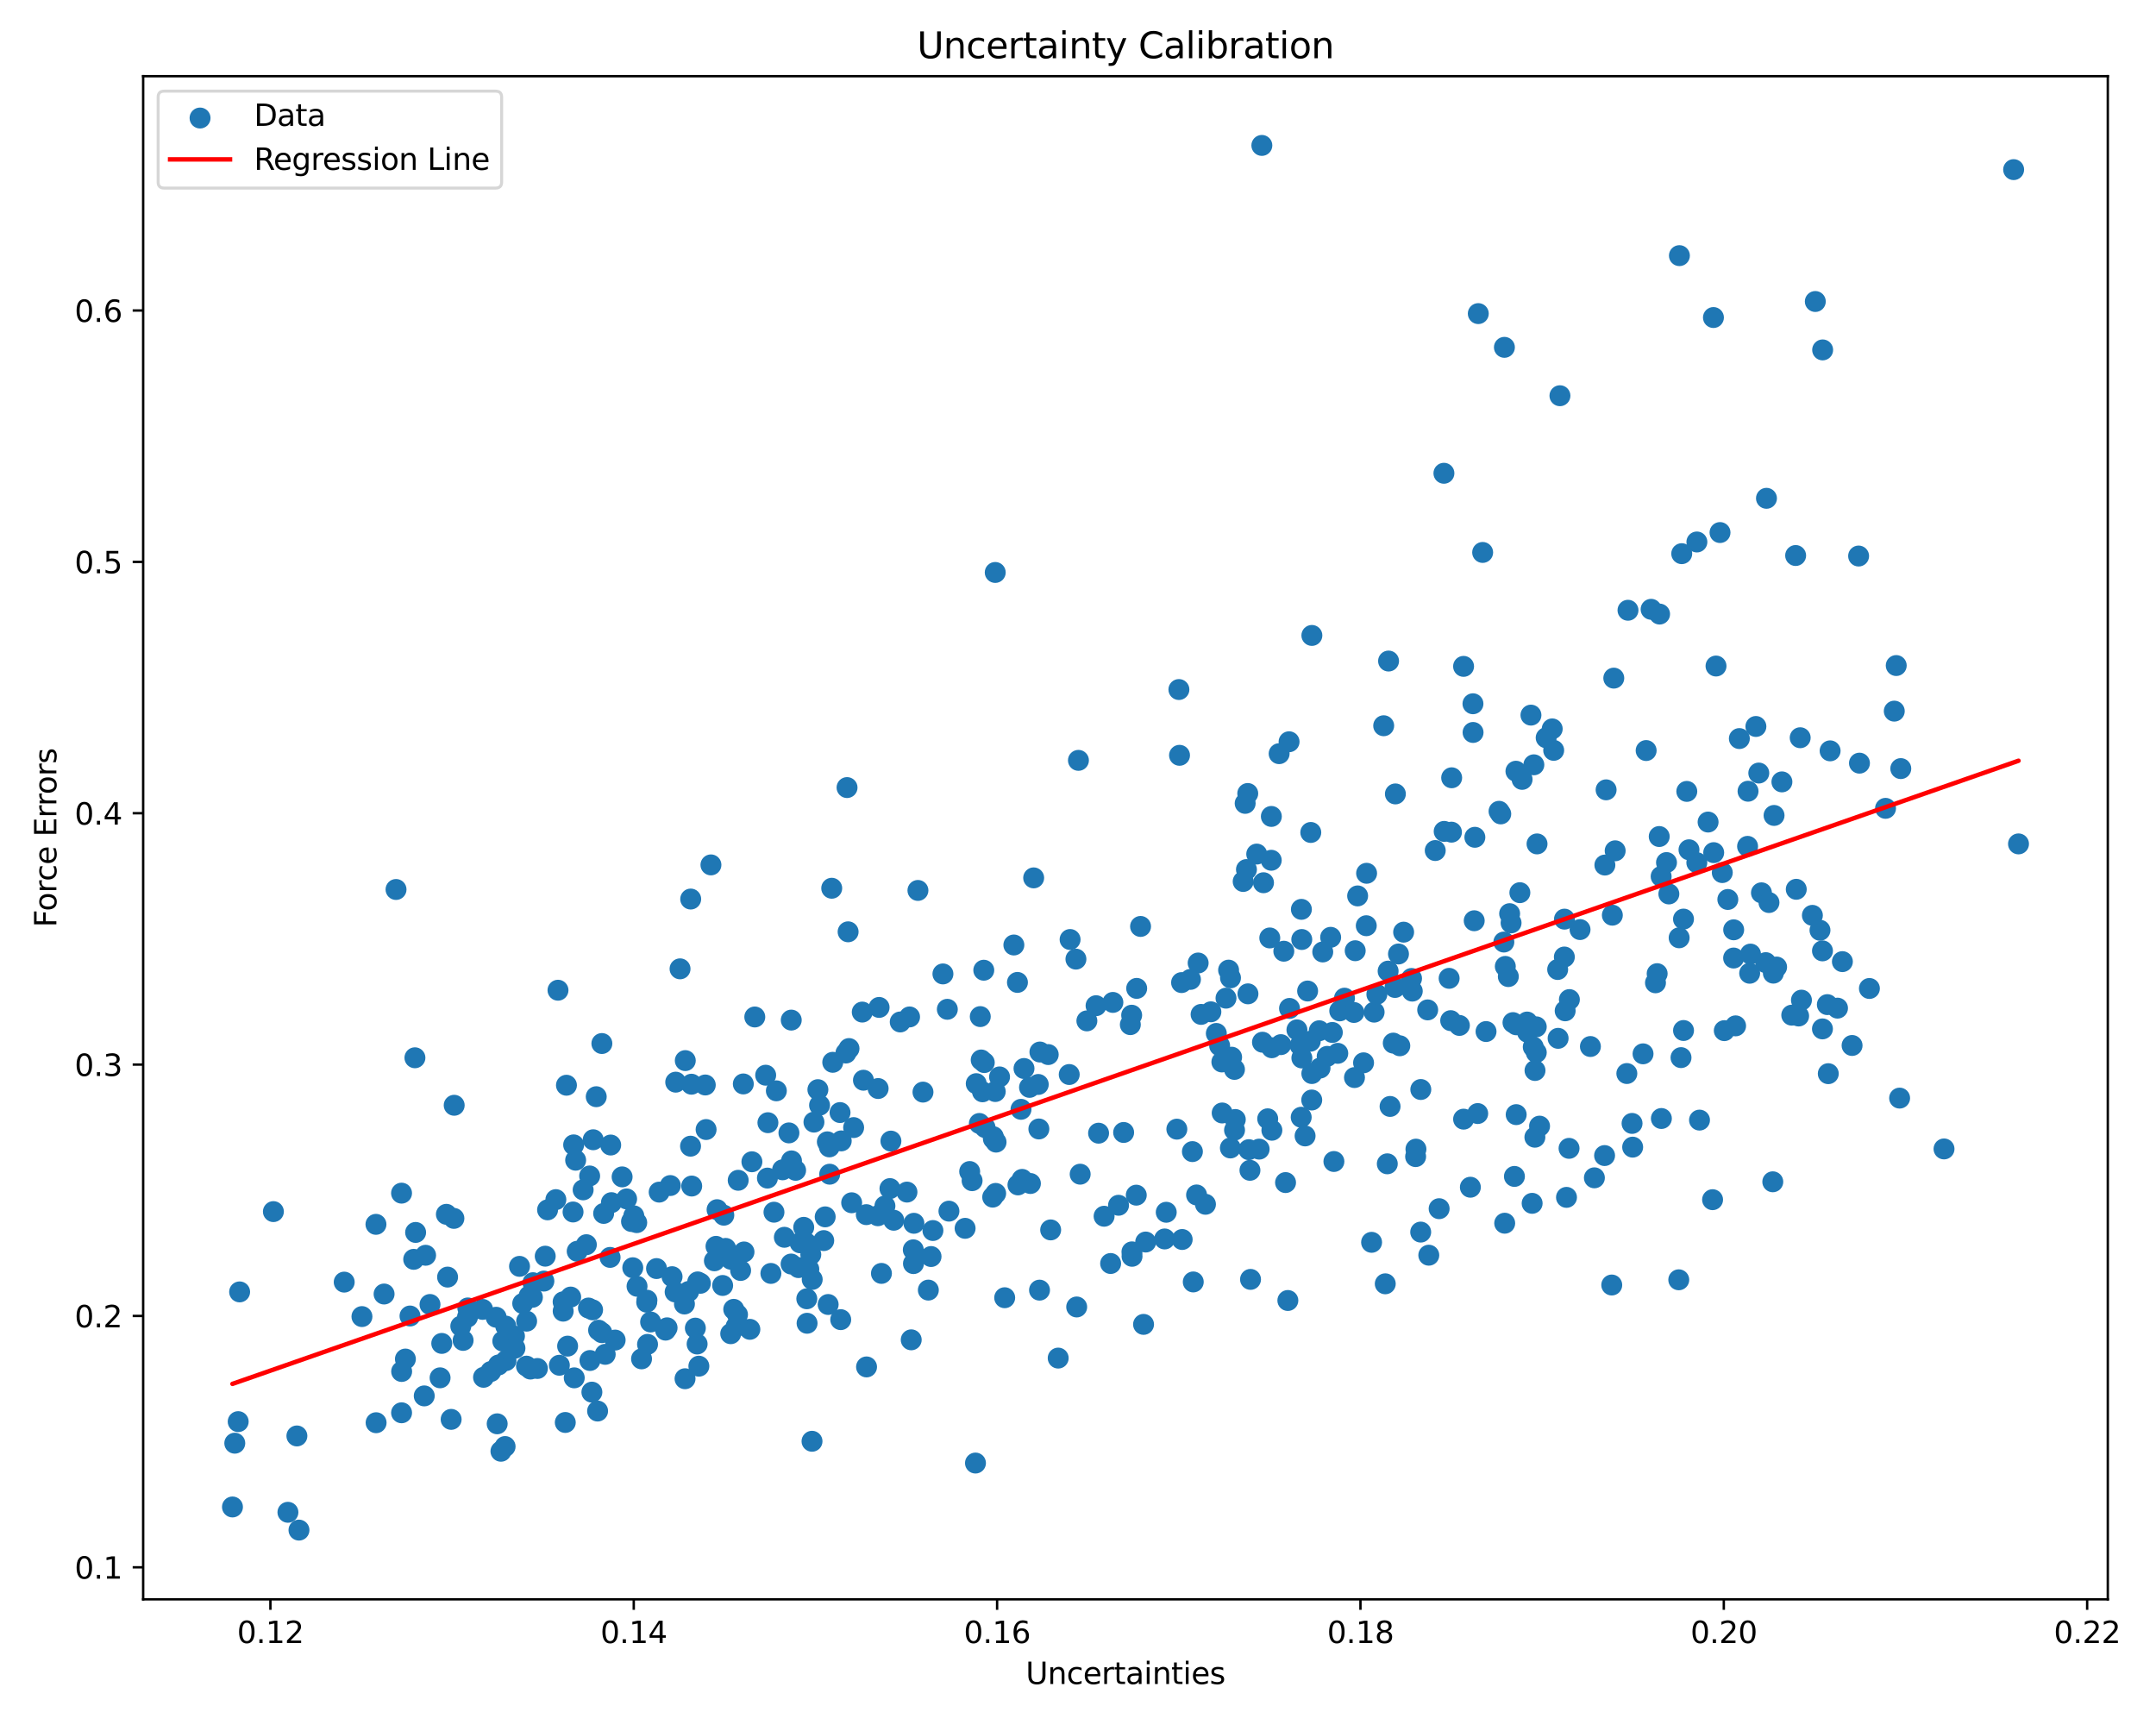 <?xml version="1.0" encoding="utf-8" standalone="no"?>
<!DOCTYPE svg PUBLIC "-//W3C//DTD SVG 1.1//EN"
  "http://www.w3.org/Graphics/SVG/1.1/DTD/svg11.dtd">
<svg xmlns:xlink="http://www.w3.org/1999/xlink" width="720pt" height="576pt" viewBox="0 0 720 576" xmlns="http://www.w3.org/2000/svg" version="1.1">
 <defs>
  <style type="text/css">*{stroke-linejoin: round; stroke-linecap: butt}</style>
 </defs>
 <g id="figure_1">
  <g id="patch_1">
   <path d="M 0 576 
L 720 576 
L 720 0 
L 0 0 
z
" style="fill: #ffffff"/>
  </g>
  <g id="axes_1">
   <g id="patch_2">
    <path d="M 47.81 534.04 
L 703.905 534.04 
L 703.905 25.44 
L 47.81 25.44 
z
" style="fill: #ffffff"/>
   </g>
   <g id="PathCollection_1">
    <defs>
     <path id="m43a69094a3" d="M 0 3 
C 0.796 3 1.559 2.684 2.121 2.121 
C 2.684 1.559 3 0.796 3 0 
C 3 -0.796 2.684 -1.559 2.121 -2.121 
C 1.559 -2.684 0.796 -3 0 -3 
C -0.796 -3 -1.559 -2.684 -2.121 -2.121 
C -2.684 -1.559 -3 -0.796 -3 0 
C -3 0.796 -2.684 1.559 -2.121 2.121 
C -1.559 2.684 -0.796 3 0 3 
z
" style="stroke: #1f77b4"/>
    </defs>
    <g clip-path="url(#pbd9a3040d5)">
     <use xlink:href="#m43a69094a3" x="412.253" y="357.089" style="fill: #1f77b4; stroke: #1f77b4"/>
     <use xlink:href="#m43a69094a3" x="552.851" y="328.17" style="fill: #1f77b4; stroke: #1f77b4"/>
     <use xlink:href="#m43a69094a3" x="398.493" y="428.058" style="fill: #1f77b4; stroke: #1f77b4"/>
     <use xlink:href="#m43a69094a3" x="167.291" y="484.593" style="fill: #1f77b4; stroke: #1f77b4"/>
     <use xlink:href="#m43a69094a3" x="282.872" y="262.983" style="fill: #1f77b4; stroke: #1f77b4"/>
     <use xlink:href="#m43a69094a3" x="322.3" y="410.156" style="fill: #1f77b4; stroke: #1f77b4"/>
     <use xlink:href="#m43a69094a3" x="284.417" y="401.621" style="fill: #1f77b4; stroke: #1f77b4"/>
     <use xlink:href="#m43a69094a3" x="251.101" y="387.929" style="fill: #1f77b4; stroke: #1f77b4"/>
     <use xlink:href="#m43a69094a3" x="268.403" y="409.824" style="fill: #1f77b4; stroke: #1f77b4"/>
     <use xlink:href="#m43a69094a3" x="563.309" y="264.258" style="fill: #1f77b4; stroke: #1f77b4"/>
     <use xlink:href="#m43a69094a3" x="421.608" y="348.011" style="fill: #1f77b4; stroke: #1f77b4"/>
     <use xlink:href="#m43a69094a3" x="577.012" y="300.347" style="fill: #1f77b4; stroke: #1f77b4"/>
     <use xlink:href="#m43a69094a3" x="191.771" y="460.08" style="fill: #1f77b4; stroke: #1f77b4"/>
     <use xlink:href="#m43a69094a3" x="186.344" y="330.648" style="fill: #1f77b4; stroke: #1f77b4"/>
     <use xlink:href="#m43a69094a3" x="344.11" y="395.188" style="fill: #1f77b4; stroke: #1f77b4"/>
     <use xlink:href="#m43a69094a3" x="601.178" y="246.338" style="fill: #1f77b4; stroke: #1f77b4"/>
     <use xlink:href="#m43a69094a3" x="273.136" y="363.85" style="fill: #1f77b4; stroke: #1f77b4"/>
     <use xlink:href="#m43a69094a3" x="267.185" y="414.989" style="fill: #1f77b4; stroke: #1f77b4"/>
     <use xlink:href="#m43a69094a3" x="446.754" y="351.723" style="fill: #1f77b4; stroke: #1f77b4"/>
     <use xlink:href="#m43a69094a3" x="228.77" y="460.377" style="fill: #1f77b4; stroke: #1f77b4"/>
     <use xlink:href="#m43a69094a3" x="438.09" y="358.472" style="fill: #1f77b4; stroke: #1f77b4"/>
     <use xlink:href="#m43a69094a3" x="200.998" y="348.447" style="fill: #1f77b4; stroke: #1f77b4"/>
     <use xlink:href="#m43a69094a3" x="339.948" y="395.654" style="fill: #1f77b4; stroke: #1f77b4"/>
     <use xlink:href="#m43a69094a3" x="592.026" y="394.617" style="fill: #1f77b4; stroke: #1f77b4"/>
     <use xlink:href="#m43a69094a3" x="524.098" y="333.773" style="fill: #1f77b4; stroke: #1f77b4"/>
     <use xlink:href="#m43a69094a3" x="610.242" y="335.455" style="fill: #1f77b4; stroke: #1f77b4"/>
     <use xlink:href="#m43a69094a3" x="375.239" y="378.146" style="fill: #1f77b4; stroke: #1f77b4"/>
     <use xlink:href="#m43a69094a3" x="502.4" y="115.981" style="fill: #1f77b4; stroke: #1f77b4"/>
     <use xlink:href="#m43a69094a3" x="377.922" y="338.991" style="fill: #1f77b4; stroke: #1f77b4"/>
     <use xlink:href="#m43a69094a3" x="181.632" y="427.771" style="fill: #1f77b4; stroke: #1f77b4"/>
     <use xlink:href="#m43a69094a3" x="204.18" y="401.578" style="fill: #1f77b4; stroke: #1f77b4"/>
     <use xlink:href="#m43a69094a3" x="554.1" y="279.326" style="fill: #1f77b4; stroke: #1f77b4"/>
     <use xlink:href="#m43a69094a3" x="471.633" y="330.948" style="fill: #1f77b4; stroke: #1f77b4"/>
     <use xlink:href="#m43a69094a3" x="211.317" y="423.313" style="fill: #1f77b4; stroke: #1f77b4"/>
     <use xlink:href="#m43a69094a3" x="554.222" y="205.048" style="fill: #1f77b4; stroke: #1f77b4"/>
     <use xlink:href="#m43a69094a3" x="332.369" y="364.477" style="fill: #1f77b4; stroke: #1f77b4"/>
     <use xlink:href="#m43a69094a3" x="134.108" y="471.747" style="fill: #1f77b4; stroke: #1f77b4"/>
     <use xlink:href="#m43a69094a3" x="199.901" y="444.173" style="fill: #1f77b4; stroke: #1f77b4"/>
     <use xlink:href="#m43a69094a3" x="551.388" y="203.455" style="fill: #1f77b4; stroke: #1f77b4"/>
     <use xlink:href="#m43a69094a3" x="522.69" y="337.523" style="fill: #1f77b4; stroke: #1f77b4"/>
     <use xlink:href="#m43a69094a3" x="261.345" y="390.614" style="fill: #1f77b4; stroke: #1f77b4"/>
     <use xlink:href="#m43a69094a3" x="379.597" y="330.036" style="fill: #1f77b4; stroke: #1f77b4"/>
     <use xlink:href="#m43a69094a3" x="142.13" y="419.153" style="fill: #1f77b4; stroke: #1f77b4"/>
     <use xlink:href="#m43a69094a3" x="302.885" y="398.054" style="fill: #1f77b4; stroke: #1f77b4"/>
     <use xlink:href="#m43a69094a3" x="266.662" y="423.272" style="fill: #1f77b4; stroke: #1f77b4"/>
     <use xlink:href="#m43a69094a3" x="408.148" y="371.639" style="fill: #1f77b4; stroke: #1f77b4"/>
     <use xlink:href="#m43a69094a3" x="512.035" y="349.598" style="fill: #1f77b4; stroke: #1f77b4"/>
     <use xlink:href="#m43a69094a3" x="452.14" y="338.079" style="fill: #1f77b4; stroke: #1f77b4"/>
     <use xlink:href="#m43a69094a3" x="463.715" y="220.734" style="fill: #1f77b4; stroke: #1f77b4"/>
     <use xlink:href="#m43a69094a3" x="209.262" y="400.334" style="fill: #1f77b4; stroke: #1f77b4"/>
     <use xlink:href="#m43a69094a3" x="491.898" y="234.994" style="fill: #1f77b4; stroke: #1f77b4"/>
     <use xlink:href="#m43a69094a3" x="173.495" y="422.852" style="fill: #1f77b4; stroke: #1f77b4"/>
     <use xlink:href="#m43a69094a3" x="331.511" y="399.739" style="fill: #1f77b4; stroke: #1f77b4"/>
     <use xlink:href="#m43a69094a3" x="328.702" y="354.807" style="fill: #1f77b4; stroke: #1f77b4"/>
     <use xlink:href="#m43a69094a3" x="496.265" y="344.446" style="fill: #1f77b4; stroke: #1f77b4"/>
     <use xlink:href="#m43a69094a3" x="362.965" y="340.884" style="fill: #1f77b4; stroke: #1f77b4"/>
     <use xlink:href="#m43a69094a3" x="328.957" y="376.5" style="fill: #1f77b4; stroke: #1f77b4"/>
     <use xlink:href="#m43a69094a3" x="277.077" y="392.082" style="fill: #1f77b4; stroke: #1f77b4"/>
     <use xlink:href="#m43a69094a3" x="216.246" y="448.901" style="fill: #1f77b4; stroke: #1f77b4"/>
     <use xlink:href="#m43a69094a3" x="293.575" y="336.391" style="fill: #1f77b4; stroke: #1f77b4"/>
     <use xlink:href="#m43a69094a3" x="248.463" y="418.047" style="fill: #1f77b4; stroke: #1f77b4"/>
     <use xlink:href="#m43a69094a3" x="347.282" y="351.284" style="fill: #1f77b4; stroke: #1f77b4"/>
     <use xlink:href="#m43a69094a3" x="511.264" y="238.788" style="fill: #1f77b4; stroke: #1f77b4"/>
     <use xlink:href="#m43a69094a3" x="511.662" y="401.809" style="fill: #1f77b4; stroke: #1f77b4"/>
     <use xlink:href="#m43a69094a3" x="415.826" y="268.253" style="fill: #1f77b4; stroke: #1f77b4"/>
     <use xlink:href="#m43a69094a3" x="141.678" y="466.11" style="fill: #1f77b4; stroke: #1f77b4"/>
     <use xlink:href="#m43a69094a3" x="674.083" y="281.789" style="fill: #1f77b4; stroke: #1f77b4"/>
     <use xlink:href="#m43a69094a3" x="562.218" y="344.1" style="fill: #1f77b4; stroke: #1f77b4"/>
     <use xlink:href="#m43a69094a3" x="535.854" y="385.856" style="fill: #1f77b4; stroke: #1f77b4"/>
     <use xlink:href="#m43a69094a3" x="434.538" y="373.062" style="fill: #1f77b4; stroke: #1f77b4"/>
     <use xlink:href="#m43a69094a3" x="138.154" y="420.509" style="fill: #1f77b4; stroke: #1f77b4"/>
     <use xlink:href="#m43a69094a3" x="167.913" y="447.822" style="fill: #1f77b4; stroke: #1f77b4"/>
     <use xlink:href="#m43a69094a3" x="99.148" y="479.481" style="fill: #1f77b4; stroke: #1f77b4"/>
     <use xlink:href="#m43a69094a3" x="484.786" y="259.71" style="fill: #1f77b4; stroke: #1f77b4"/>
     <use xlink:href="#m43a69094a3" x="531.121" y="349.444" style="fill: #1f77b4; stroke: #1f77b4"/>
     <use xlink:href="#m43a69094a3" x="252.063" y="339.583" style="fill: #1f77b4; stroke: #1f77b4"/>
     <use xlink:href="#m43a69094a3" x="586.384" y="242.58" style="fill: #1f77b4; stroke: #1f77b4"/>
     <use xlink:href="#m43a69094a3" x="331.721" y="379.556" style="fill: #1f77b4; stroke: #1f77b4"/>
     <use xlink:href="#m43a69094a3" x="434.76" y="353.274" style="fill: #1f77b4; stroke: #1f77b4"/>
     <use xlink:href="#m43a69094a3" x="513.043" y="351.452" style="fill: #1f77b4; stroke: #1f77b4"/>
     <use xlink:href="#m43a69094a3" x="241.721" y="405.77" style="fill: #1f77b4; stroke: #1f77b4"/>
     <use xlink:href="#m43a69094a3" x="271.82" y="374.688" style="fill: #1f77b4; stroke: #1f77b4"/>
     <use xlink:href="#m43a69094a3" x="502.498" y="408.447" style="fill: #1f77b4; stroke: #1f77b4"/>
     <use xlink:href="#m43a69094a3" x="214.242" y="453.741" style="fill: #1f77b4; stroke: #1f77b4"/>
     <use xlink:href="#m43a69094a3" x="437.739" y="277.971" style="fill: #1f77b4; stroke: #1f77b4"/>
     <use xlink:href="#m43a69094a3" x="560.842" y="85.36" style="fill: #1f77b4; stroke: #1f77b4"/>
     <use xlink:href="#m43a69094a3" x="257.44" y="425.212" style="fill: #1f77b4; stroke: #1f77b4"/>
     <use xlink:href="#m43a69094a3" x="634.77" y="256.645" style="fill: #1f77b4; stroke: #1f77b4"/>
     <use xlink:href="#m43a69094a3" x="620.972" y="254.828" style="fill: #1f77b4; stroke: #1f77b4"/>
     <use xlink:href="#m43a69094a3" x="161.165" y="437.224" style="fill: #1f77b4; stroke: #1f77b4"/>
     <use xlink:href="#m43a69094a3" x="230.918" y="362.034" style="fill: #1f77b4; stroke: #1f77b4"/>
     <use xlink:href="#m43a69094a3" x="536.363" y="263.737" style="fill: #1f77b4; stroke: #1f77b4"/>
     <use xlink:href="#m43a69094a3" x="310.926" y="419.572" style="fill: #1f77b4; stroke: #1f77b4"/>
     <use xlink:href="#m43a69094a3" x="424.71" y="349.857" style="fill: #1f77b4; stroke: #1f77b4"/>
     <use xlink:href="#m43a69094a3" x="506.251" y="257.52" style="fill: #1f77b4; stroke: #1f77b4"/>
     <use xlink:href="#m43a69094a3" x="305.052" y="421.932" style="fill: #1f77b4; stroke: #1f77b4"/>
     <use xlink:href="#m43a69094a3" x="233.897" y="428.51" style="fill: #1f77b4; stroke: #1f77b4"/>
     <use xlink:href="#m43a69094a3" x="285.072" y="376.515" style="fill: #1f77b4; stroke: #1f77b4"/>
     <use xlink:href="#m43a69094a3" x="634.381" y="366.672" style="fill: #1f77b4; stroke: #1f77b4"/>
     <use xlink:href="#m43a69094a3" x="607.785" y="310.627" style="fill: #1f77b4; stroke: #1f77b4"/>
     <use xlink:href="#m43a69094a3" x="230.996" y="396.035" style="fill: #1f77b4; stroke: #1f77b4"/>
     <use xlink:href="#m43a69094a3" x="452.333" y="359.812" style="fill: #1f77b4; stroke: #1f77b4"/>
     <use xlink:href="#m43a69094a3" x="434.166" y="349.049" style="fill: #1f77b4; stroke: #1f77b4"/>
     <use xlink:href="#m43a69094a3" x="310.021" y="430.782" style="fill: #1f77b4; stroke: #1f77b4"/>
     <use xlink:href="#m43a69094a3" x="177.799" y="433.193" style="fill: #1f77b4; stroke: #1f77b4"/>
     <use xlink:href="#m43a69094a3" x="480.605" y="403.595" style="fill: #1f77b4; stroke: #1f77b4"/>
     <use xlink:href="#m43a69094a3" x="171.807" y="446.131" style="fill: #1f77b4; stroke: #1f77b4"/>
     <use xlink:href="#m43a69094a3" x="575.161" y="291.368" style="fill: #1f77b4; stroke: #1f77b4"/>
     <use xlink:href="#m43a69094a3" x="200.975" y="444.998" style="fill: #1f77b4; stroke: #1f77b4"/>
     <use xlink:href="#m43a69094a3" x="503.71" y="326.093" style="fill: #1f77b4; stroke: #1f77b4"/>
     <use xlink:href="#m43a69094a3" x="573.067" y="222.396" style="fill: #1f77b4; stroke: #1f77b4"/>
     <use xlink:href="#m43a69094a3" x="430.082" y="434.251" style="fill: #1f77b4; stroke: #1f77b4"/>
     <use xlink:href="#m43a69094a3" x="191.571" y="382.29" style="fill: #1f77b4; stroke: #1f77b4"/>
     <use xlink:href="#m43a69094a3" x="77.633" y="503.197" style="fill: #1f77b4; stroke: #1f77b4"/>
     <use xlink:href="#m43a69094a3" x="549.734" y="250.619" style="fill: #1f77b4; stroke: #1f77b4"/>
     <use xlink:href="#m43a69094a3" x="445.46" y="387.839" style="fill: #1f77b4; stroke: #1f77b4"/>
     <use xlink:href="#m43a69094a3" x="491.934" y="244.578" style="fill: #1f77b4; stroke: #1f77b4"/>
     <use xlink:href="#m43a69094a3" x="150.66" y="473.948" style="fill: #1f77b4; stroke: #1f77b4"/>
     <use xlink:href="#m43a69094a3" x="196.512" y="436.766" style="fill: #1f77b4; stroke: #1f77b4"/>
     <use xlink:href="#m43a69094a3" x="368.714" y="406.119" style="fill: #1f77b4; stroke: #1f77b4"/>
     <use xlink:href="#m43a69094a3" x="424.046" y="313.195" style="fill: #1f77b4; stroke: #1f77b4"/>
     <use xlink:href="#m43a69094a3" x="350.057" y="352.133" style="fill: #1f77b4; stroke: #1f77b4"/>
     <use xlink:href="#m43a69094a3" x="238.573" y="420.999" style="fill: #1f77b4; stroke: #1f77b4"/>
     <use xlink:href="#m43a69094a3" x="410.924" y="326.518" style="fill: #1f77b4; stroke: #1f77b4"/>
     <use xlink:href="#m43a69094a3" x="327.059" y="375.138" style="fill: #1f77b4; stroke: #1f77b4"/>
     <use xlink:href="#m43a69094a3" x="427.171" y="251.66" style="fill: #1f77b4; stroke: #1f77b4"/>
     <use xlink:href="#m43a69094a3" x="393.009" y="377.041" style="fill: #1f77b4; stroke: #1f77b4"/>
     <use xlink:href="#m43a69094a3" x="416.256" y="290.352" style="fill: #1f77b4; stroke: #1f77b4"/>
     <use xlink:href="#m43a69094a3" x="578.945" y="319.898" style="fill: #1f77b4; stroke: #1f77b4"/>
     <use xlink:href="#m43a69094a3" x="198.101" y="380.578" style="fill: #1f77b4; stroke: #1f77b4"/>
     <use xlink:href="#m43a69094a3" x="271.176" y="481.26" style="fill: #1f77b4; stroke: #1f77b4"/>
     <use xlink:href="#m43a69094a3" x="373.538" y="402.455" style="fill: #1f77b4; stroke: #1f77b4"/>
     <use xlink:href="#m43a69094a3" x="472.751" y="386.205" style="fill: #1f77b4; stroke: #1f77b4"/>
     <use xlink:href="#m43a69094a3" x="216.047" y="434.147" style="fill: #1f77b4; stroke: #1f77b4"/>
     <use xlink:href="#m43a69094a3" x="393.698" y="230.245" style="fill: #1f77b4; stroke: #1f77b4"/>
     <use xlink:href="#m43a69094a3" x="412.277" y="377.363" style="fill: #1f77b4; stroke: #1f77b4"/>
     <use xlink:href="#m43a69094a3" x="347.152" y="430.795" style="fill: #1f77b4; stroke: #1f77b4"/>
     <use xlink:href="#m43a69094a3" x="280.933" y="380.96" style="fill: #1f77b4; stroke: #1f77b4"/>
     <use xlink:href="#m43a69094a3" x="276.564" y="435.588" style="fill: #1f77b4; stroke: #1f77b4"/>
     <use xlink:href="#m43a69094a3" x="308.231" y="364.67" style="fill: #1f77b4; stroke: #1f77b4"/>
     <use xlink:href="#m43a69094a3" x="463.291" y="388.614" style="fill: #1f77b4; stroke: #1f77b4"/>
     <use xlink:href="#m43a69094a3" x="222.776" y="443.373" style="fill: #1f77b4; stroke: #1f77b4"/>
     <use xlink:href="#m43a69094a3" x="507.563" y="298.075" style="fill: #1f77b4; stroke: #1f77b4"/>
     <use xlink:href="#m43a69094a3" x="264.241" y="340.623" style="fill: #1f77b4; stroke: #1f77b4"/>
     <use xlink:href="#m43a69094a3" x="212.639" y="408.251" style="fill: #1f77b4; stroke: #1f77b4"/>
     <use xlink:href="#m43a69094a3" x="245.818" y="442.952" style="fill: #1f77b4; stroke: #1f77b4"/>
     <use xlink:href="#m43a69094a3" x="335.518" y="433.328" style="fill: #1f77b4; stroke: #1f77b4"/>
     <use xlink:href="#m43a69094a3" x="261.938" y="413.146" style="fill: #1f77b4; stroke: #1f77b4"/>
     <use xlink:href="#m43a69094a3" x="495.136" y="184.466" style="fill: #1f77b4; stroke: #1f77b4"/>
     <use xlink:href="#m43a69094a3" x="245.031" y="437.207" style="fill: #1f77b4; stroke: #1f77b4"/>
     <use xlink:href="#m43a69094a3" x="522.417" y="319.558" style="fill: #1f77b4; stroke: #1f77b4"/>
     <use xlink:href="#m43a69094a3" x="165.69" y="439.846" style="fill: #1f77b4; stroke: #1f77b4"/>
     <use xlink:href="#m43a69094a3" x="350.871" y="410.68" style="fill: #1f77b4; stroke: #1f77b4"/>
     <use xlink:href="#m43a69094a3" x="575.83" y="344.146" style="fill: #1f77b4; stroke: #1f77b4"/>
     <use xlink:href="#m43a69094a3" x="448.998" y="333.301" style="fill: #1f77b4; stroke: #1f77b4"/>
     <use xlink:href="#m43a69094a3" x="620.688" y="185.668" style="fill: #1f77b4; stroke: #1f77b4"/>
     <use xlink:href="#m43a69094a3" x="233.001" y="428.041" style="fill: #1f77b4; stroke: #1f77b4"/>
     <use xlink:href="#m43a69094a3" x="289.384" y="456.433" style="fill: #1f77b4; stroke: #1f77b4"/>
     <use xlink:href="#m43a69094a3" x="215.962" y="434.816" style="fill: #1f77b4; stroke: #1f77b4"/>
     <use xlink:href="#m43a69094a3" x="579.605" y="342.548" style="fill: #1f77b4; stroke: #1f77b4"/>
     <use xlink:href="#m43a69094a3" x="197.015" y="454.291" style="fill: #1f77b4; stroke: #1f77b4"/>
     <use xlink:href="#m43a69094a3" x="168.977" y="454.318" style="fill: #1f77b4; stroke: #1f77b4"/>
     <use xlink:href="#m43a69094a3" x="574.404" y="177.825" style="fill: #1f77b4; stroke: #1f77b4"/>
     <use xlink:href="#m43a69094a3" x="378.047" y="419.494" style="fill: #1f77b4; stroke: #1f77b4"/>
     <use xlink:href="#m43a69094a3" x="600.658" y="339.256" style="fill: #1f77b4; stroke: #1f77b4"/>
     <use xlink:href="#m43a69094a3" x="232.804" y="448.785" style="fill: #1f77b4; stroke: #1f77b4"/>
     <use xlink:href="#m43a69094a3" x="564.043" y="283.749" style="fill: #1f77b4; stroke: #1f77b4"/>
     <use xlink:href="#m43a69094a3" x="440.835" y="356.636" style="fill: #1f77b4; stroke: #1f77b4"/>
     <use xlink:href="#m43a69094a3" x="282.491" y="351.621" style="fill: #1f77b4; stroke: #1f77b4"/>
     <use xlink:href="#m43a69094a3" x="539.389" y="284.095" style="fill: #1f77b4; stroke: #1f77b4"/>
     <use xlink:href="#m43a69094a3" x="632.597" y="237.458" style="fill: #1f77b4; stroke: #1f77b4"/>
     <use xlink:href="#m43a69094a3" x="458.89" y="337.968" style="fill: #1f77b4; stroke: #1f77b4"/>
     <use xlink:href="#m43a69094a3" x="491.034" y="396.431" style="fill: #1f77b4; stroke: #1f77b4"/>
     <use xlink:href="#m43a69094a3" x="421.949" y="294.758" style="fill: #1f77b4; stroke: #1f77b4"/>
     <use xlink:href="#m43a69094a3" x="430.641" y="336.722" style="fill: #1f77b4; stroke: #1f77b4"/>
     <use xlink:href="#m43a69094a3" x="134.098" y="398.408" style="fill: #1f77b4; stroke: #1f77b4"/>
     <use xlink:href="#m43a69094a3" x="186.801" y="455.875" style="fill: #1f77b4; stroke: #1f77b4"/>
     <use xlink:href="#m43a69094a3" x="462.612" y="428.68" style="fill: #1f77b4; stroke: #1f77b4"/>
     <use xlink:href="#m43a69094a3" x="360.726" y="392.076" style="fill: #1f77b4; stroke: #1f77b4"/>
     <use xlink:href="#m43a69094a3" x="484.717" y="277.869" style="fill: #1f77b4; stroke: #1f77b4"/>
     <use xlink:href="#m43a69094a3" x="592.45" y="272.286" style="fill: #1f77b4; stroke: #1f77b4"/>
     <use xlink:href="#m43a69094a3" x="246.295" y="438.97" style="fill: #1f77b4; stroke: #1f77b4"/>
     <use xlink:href="#m43a69094a3" x="410.292" y="323.938" style="fill: #1f77b4; stroke: #1f77b4"/>
     <use xlink:href="#m43a69094a3" x="171.971" y="450.186" style="fill: #1f77b4; stroke: #1f77b4"/>
     <use xlink:href="#m43a69094a3" x="230.608" y="382.725" style="fill: #1f77b4; stroke: #1f77b4"/>
     <use xlink:href="#m43a69094a3" x="545.23" y="383.046" style="fill: #1f77b4; stroke: #1f77b4"/>
     <use xlink:href="#m43a69094a3" x="538.927" y="226.435" style="fill: #1f77b4; stroke: #1f77b4"/>
     <use xlink:href="#m43a69094a3" x="465.863" y="329.73" style="fill: #1f77b4; stroke: #1f77b4"/>
     <use xlink:href="#m43a69094a3" x="505.265" y="341.46" style="fill: #1f77b4; stroke: #1f77b4"/>
     <use xlink:href="#m43a69094a3" x="415.163" y="294.336" style="fill: #1f77b4; stroke: #1f77b4"/>
     <use xlink:href="#m43a69094a3" x="138.566" y="353.205" style="fill: #1f77b4; stroke: #1f77b4"/>
     <use xlink:href="#m43a69094a3" x="194.742" y="397.307" style="fill: #1f77b4; stroke: #1f77b4"/>
     <use xlink:href="#m43a69094a3" x="462.086" y="242.335" style="fill: #1f77b4; stroke: #1f77b4"/>
     <use xlink:href="#m43a69094a3" x="212.741" y="429.502" style="fill: #1f77b4; stroke: #1f77b4"/>
     <use xlink:href="#m43a69094a3" x="474.48" y="363.8" style="fill: #1f77b4; stroke: #1f77b4"/>
     <use xlink:href="#m43a69094a3" x="424.746" y="377.403" style="fill: #1f77b4; stroke: #1f77b4"/>
     <use xlink:href="#m43a69094a3" x="177.987" y="428.308" style="fill: #1f77b4; stroke: #1f77b4"/>
     <use xlink:href="#m43a69094a3" x="143.601" y="435.581" style="fill: #1f77b4; stroke: #1f77b4"/>
     <use xlink:href="#m43a69094a3" x="477.148" y="419.127" style="fill: #1f77b4; stroke: #1f77b4"/>
     <use xlink:href="#m43a69094a3" x="599.865" y="296.948" style="fill: #1f77b4; stroke: #1f77b4"/>
     <use xlink:href="#m43a69094a3" x="567.554" y="374.016" style="fill: #1f77b4; stroke: #1f77b4"/>
     <use xlink:href="#m43a69094a3" x="228.855" y="354.15" style="fill: #1f77b4; stroke: #1f77b4"/>
     <use xlink:href="#m43a69094a3" x="120.874" y="439.623" style="fill: #1f77b4; stroke: #1f77b4"/>
     <use xlink:href="#m43a69094a3" x="493.484" y="371.828" style="fill: #1f77b4; stroke: #1f77b4"/>
     <use xlink:href="#m43a69094a3" x="463.565" y="324.266" style="fill: #1f77b4; stroke: #1f77b4"/>
     <use xlink:href="#m43a69094a3" x="205.43" y="447.467" style="fill: #1f77b4; stroke: #1f77b4"/>
     <use xlink:href="#m43a69094a3" x="328.114" y="364.568" style="fill: #1f77b4; stroke: #1f77b4"/>
     <use xlink:href="#m43a69094a3" x="538.247" y="429.084" style="fill: #1f77b4; stroke: #1f77b4"/>
     <use xlink:href="#m43a69094a3" x="149.471" y="426.438" style="fill: #1f77b4; stroke: #1f77b4"/>
     <use xlink:href="#m43a69094a3" x="618.506" y="349.099" style="fill: #1f77b4; stroke: #1f77b4"/>
     <use xlink:href="#m43a69094a3" x="561.616" y="184.878" style="fill: #1f77b4; stroke: #1f77b4"/>
     <use xlink:href="#m43a69094a3" x="303.752" y="339.569" style="fill: #1f77b4; stroke: #1f77b4"/>
     <use xlink:href="#m43a69094a3" x="280.534" y="371.499" style="fill: #1f77b4; stroke: #1f77b4"/>
     <use xlink:href="#m43a69094a3" x="514.139" y="376.03" style="fill: #1f77b4; stroke: #1f77b4"/>
     <use xlink:href="#m43a69094a3" x="182.081" y="419.455" style="fill: #1f77b4; stroke: #1f77b4"/>
     <use xlink:href="#m43a69094a3" x="189.167" y="362.374" style="fill: #1f77b4; stroke: #1f77b4"/>
     <use xlink:href="#m43a69094a3" x="277.757" y="296.597" style="fill: #1f77b4; stroke: #1f77b4"/>
     <use xlink:href="#m43a69094a3" x="224.441" y="426.303" style="fill: #1f77b4; stroke: #1f77b4"/>
     <use xlink:href="#m43a69094a3" x="471.388" y="326.721" style="fill: #1f77b4; stroke: #1f77b4"/>
     <use xlink:href="#m43a69094a3" x="399.596" y="399.013" style="fill: #1f77b4; stroke: #1f77b4"/>
     <use xlink:href="#m43a69094a3" x="189.556" y="449.49" style="fill: #1f77b4; stroke: #1f77b4"/>
     <use xlink:href="#m43a69094a3" x="556.532" y="288.019" style="fill: #1f77b4; stroke: #1f77b4"/>
     <use xlink:href="#m43a69094a3" x="452.575" y="317.46" style="fill: #1f77b4; stroke: #1f77b4"/>
     <use xlink:href="#m43a69094a3" x="255.698" y="359.026" style="fill: #1f77b4; stroke: #1f77b4"/>
     <use xlink:href="#m43a69094a3" x="520.186" y="323.728" style="fill: #1f77b4; stroke: #1f77b4"/>
     <use xlink:href="#m43a69094a3" x="151.678" y="369.066" style="fill: #1f77b4; stroke: #1f77b4"/>
     <use xlink:href="#m43a69094a3" x="269.207" y="415.004" style="fill: #1f77b4; stroke: #1f77b4"/>
     <use xlink:href="#m43a69094a3" x="436.679" y="330.914" style="fill: #1f77b4; stroke: #1f77b4"/>
     <use xlink:href="#m43a69094a3" x="512.232" y="255.379" style="fill: #1f77b4; stroke: #1f77b4"/>
     <use xlink:href="#m43a69094a3" x="378.017" y="418.012" style="fill: #1f77b4; stroke: #1f77b4"/>
     <use xlink:href="#m43a69094a3" x="554.745" y="292.657" style="fill: #1f77b4; stroke: #1f77b4"/>
     <use xlink:href="#m43a69094a3" x="174.564" y="435.25" style="fill: #1f77b4; stroke: #1f77b4"/>
     <use xlink:href="#m43a69094a3" x="96.154" y="504.973" style="fill: #1f77b4; stroke: #1f77b4"/>
     <use xlink:href="#m43a69094a3" x="572.293" y="284.709" style="fill: #1f77b4; stroke: #1f77b4"/>
     <use xlink:href="#m43a69094a3" x="371.65" y="334.721" style="fill: #1f77b4; stroke: #1f77b4"/>
     <use xlink:href="#m43a69094a3" x="504.628" y="308.165" style="fill: #1f77b4; stroke: #1f77b4"/>
     <use xlink:href="#m43a69094a3" x="610.558" y="358.513" style="fill: #1f77b4; stroke: #1f77b4"/>
     <use xlink:href="#m43a69094a3" x="332.503" y="398.496" style="fill: #1f77b4; stroke: #1f77b4"/>
     <use xlink:href="#m43a69094a3" x="343.81" y="363.088" style="fill: #1f77b4; stroke: #1f77b4"/>
     <use xlink:href="#m43a69094a3" x="114.95" y="428.118" style="fill: #1f77b4; stroke: #1f77b4"/>
     <use xlink:href="#m43a69094a3" x="203.741" y="419.863" style="fill: #1f77b4; stroke: #1f77b4"/>
     <use xlink:href="#m43a69094a3" x="237.419" y="288.8" style="fill: #1f77b4; stroke: #1f77b4"/>
     <use xlink:href="#m43a69094a3" x="583.761" y="264.203" style="fill: #1f77b4; stroke: #1f77b4"/>
     <use xlink:href="#m43a69094a3" x="232.215" y="443.477" style="fill: #1f77b4; stroke: #1f77b4"/>
     <use xlink:href="#m43a69094a3" x="346.931" y="376.975" style="fill: #1f77b4; stroke: #1f77b4"/>
     <use xlink:href="#m43a69094a3" x="589.677" y="321.436" style="fill: #1f77b4; stroke: #1f77b4"/>
     <use xlink:href="#m43a69094a3" x="406.194" y="345.082" style="fill: #1f77b4; stroke: #1f77b4"/>
     <use xlink:href="#m43a69094a3" x="493.677" y="104.718" style="fill: #1f77b4; stroke: #1f77b4"/>
     <use xlink:href="#m43a69094a3" x="244.099" y="420.492" style="fill: #1f77b4; stroke: #1f77b4"/>
     <use xlink:href="#m43a69094a3" x="389.467" y="404.792" style="fill: #1f77b4; stroke: #1f77b4"/>
     <use xlink:href="#m43a69094a3" x="608.62" y="317.508" style="fill: #1f77b4; stroke: #1f77b4"/>
     <use xlink:href="#m43a69094a3" x="456.269" y="309.113" style="fill: #1f77b4; stroke: #1f77b4"/>
     <use xlink:href="#m43a69094a3" x="163.895" y="457.976" style="fill: #1f77b4; stroke: #1f77b4"/>
     <use xlink:href="#m43a69094a3" x="230.659" y="300.204" style="fill: #1f77b4; stroke: #1f77b4"/>
     <use xlink:href="#m43a69094a3" x="416.687" y="264.957" style="fill: #1f77b4; stroke: #1f77b4"/>
     <use xlink:href="#m43a69094a3" x="523.988" y="383.449" style="fill: #1f77b4; stroke: #1f77b4"/>
     <use xlink:href="#m43a69094a3" x="151.583" y="406.835" style="fill: #1f77b4; stroke: #1f77b4"/>
     <use xlink:href="#m43a69094a3" x="510.123" y="344.687" style="fill: #1f77b4; stroke: #1f77b4"/>
     <use xlink:href="#m43a69094a3" x="518.364" y="243.385" style="fill: #1f77b4; stroke: #1f77b4"/>
     <use xlink:href="#m43a69094a3" x="561.379" y="353.151" style="fill: #1f77b4; stroke: #1f77b4"/>
     <use xlink:href="#m43a69094a3" x="388.934" y="413.706" style="fill: #1f77b4; stroke: #1f77b4"/>
     <use xlink:href="#m43a69094a3" x="228.571" y="435.424" style="fill: #1f77b4; stroke: #1f77b4"/>
     <use xlink:href="#m43a69094a3" x="136.92" y="439.434" style="fill: #1f77b4; stroke: #1f77b4"/>
     <use xlink:href="#m43a69094a3" x="161.477" y="459.899" style="fill: #1f77b4; stroke: #1f77b4"/>
     <use xlink:href="#m43a69094a3" x="548.697" y="351.89" style="fill: #1f77b4; stroke: #1f77b4"/>
     <use xlink:href="#m43a69094a3" x="424.537" y="287.252" style="fill: #1f77b4; stroke: #1f77b4"/>
     <use xlink:href="#m43a69094a3" x="168.899" y="442.803" style="fill: #1f77b4; stroke: #1f77b4"/>
     <use xlink:href="#m43a69094a3" x="512.621" y="357.452" style="fill: #1f77b4; stroke: #1f77b4"/>
     <use xlink:href="#m43a69094a3" x="447.409" y="337.541" style="fill: #1f77b4; stroke: #1f77b4"/>
     <use xlink:href="#m43a69094a3" x="78.406" y="481.901" style="fill: #1f77b4; stroke: #1f77b4"/>
     <use xlink:href="#m43a69094a3" x="345.196" y="293.135" style="fill: #1f77b4; stroke: #1f77b4"/>
     <use xlink:href="#m43a69094a3" x="128.267" y="432.09" style="fill: #1f77b4; stroke: #1f77b4"/>
     <use xlink:href="#m43a69094a3" x="248.233" y="361.943" style="fill: #1f77b4; stroke: #1f77b4"/>
     <use xlink:href="#m43a69094a3" x="360.146" y="253.894" style="fill: #1f77b4; stroke: #1f77b4"/>
     <use xlink:href="#m43a69094a3" x="270.108" y="423.806" style="fill: #1f77b4; stroke: #1f77b4"/>
     <use xlink:href="#m43a69094a3" x="543.671" y="203.774" style="fill: #1f77b4; stroke: #1f77b4"/>
     <use xlink:href="#m43a69094a3" x="599.656" y="185.495" style="fill: #1f77b4; stroke: #1f77b4"/>
     <use xlink:href="#m43a69094a3" x="135.385" y="453.803" style="fill: #1f77b4; stroke: #1f77b4"/>
     <use xlink:href="#m43a69094a3" x="377.476" y="342.141" style="fill: #1f77b4; stroke: #1f77b4"/>
     <use xlink:href="#m43a69094a3" x="138.796" y="411.526" style="fill: #1f77b4; stroke: #1f77b4"/>
     <use xlink:href="#m43a69094a3" x="417.616" y="427.206" style="fill: #1f77b4; stroke: #1f77b4"/>
     <use xlink:href="#m43a69094a3" x="175.871" y="441.151" style="fill: #1f77b4; stroke: #1f77b4"/>
     <use xlink:href="#m43a69094a3" x="624.292" y="330.065" style="fill: #1f77b4; stroke: #1f77b4"/>
     <use xlink:href="#m43a69094a3" x="305.201" y="408.473" style="fill: #1f77b4; stroke: #1f77b4"/>
     <use xlink:href="#m43a69094a3" x="316.363" y="337.018" style="fill: #1f77b4; stroke: #1f77b4"/>
     <use xlink:href="#m43a69094a3" x="453.382" y="299.157" style="fill: #1f77b4; stroke: #1f77b4"/>
     <use xlink:href="#m43a69094a3" x="423.35" y="373.582" style="fill: #1f77b4; stroke: #1f77b4"/>
     <use xlink:href="#m43a69094a3" x="333.8" y="359.595" style="fill: #1f77b4; stroke: #1f77b4"/>
     <use xlink:href="#m43a69094a3" x="593.302" y="322.905" style="fill: #1f77b4; stroke: #1f77b4"/>
     <use xlink:href="#m43a69094a3" x="203.942" y="382.34" style="fill: #1f77b4; stroke: #1f77b4"/>
     <use xlink:href="#m43a69094a3" x="465.992" y="265.101" style="fill: #1f77b4; stroke: #1f77b4"/>
     <use xlink:href="#m43a69094a3" x="402.566" y="402.124" style="fill: #1f77b4; stroke: #1f77b4"/>
     <use xlink:href="#m43a69094a3" x="532.451" y="393.292" style="fill: #1f77b4; stroke: #1f77b4"/>
     <use xlink:href="#m43a69094a3" x="239.11" y="416.174" style="fill: #1f77b4; stroke: #1f77b4"/>
     <use xlink:href="#m43a69094a3" x="566.657" y="288.052" style="fill: #1f77b4; stroke: #1f77b4"/>
     <use xlink:href="#m43a69094a3" x="273.693" y="369.048" style="fill: #1f77b4; stroke: #1f77b4"/>
     <use xlink:href="#m43a69094a3" x="185.631" y="400.569" style="fill: #1f77b4; stroke: #1f77b4"/>
     <use xlink:href="#m43a69094a3" x="444.933" y="344.75" style="fill: #1f77b4; stroke: #1f77b4"/>
     <use xlink:href="#m43a69094a3" x="465.287" y="348.308" style="fill: #1f77b4; stroke: #1f77b4"/>
     <use xlink:href="#m43a69094a3" x="264.322" y="387.639" style="fill: #1f77b4; stroke: #1f77b4"/>
     <use xlink:href="#m43a69094a3" x="588.24" y="298.12" style="fill: #1f77b4; stroke: #1f77b4"/>
     <use xlink:href="#m43a69094a3" x="560.629" y="427.341" style="fill: #1f77b4; stroke: #1f77b4"/>
     <use xlink:href="#m43a69094a3" x="304.305" y="447.386" style="fill: #1f77b4; stroke: #1f77b4"/>
     <use xlink:href="#m43a69094a3" x="408.046" y="354.602" style="fill: #1f77b4; stroke: #1f77b4"/>
     <use xlink:href="#m43a69094a3" x="270.766" y="418.908" style="fill: #1f77b4; stroke: #1f77b4"/>
     <use xlink:href="#m43a69094a3" x="235.804" y="377.167" style="fill: #1f77b4; stroke: #1f77b4"/>
     <use xlink:href="#m43a69094a3" x="434.603" y="303.644" style="fill: #1f77b4; stroke: #1f77b4"/>
     <use xlink:href="#m43a69094a3" x="416.757" y="331.856" style="fill: #1f77b4; stroke: #1f77b4"/>
     <use xlink:href="#m43a69094a3" x="283.229" y="311.144" style="fill: #1f77b4; stroke: #1f77b4"/>
     <use xlink:href="#m43a69094a3" x="543.284" y="358.465" style="fill: #1f77b4; stroke: #1f77b4"/>
     <use xlink:href="#m43a69094a3" x="572.207" y="106.029" style="fill: #1f77b4; stroke: #1f77b4"/>
     <use xlink:href="#m43a69094a3" x="259.266" y="364.243" style="fill: #1f77b4; stroke: #1f77b4"/>
     <use xlink:href="#m43a69094a3" x="520.945" y="132.14" style="fill: #1f77b4; stroke: #1f77b4"/>
     <use xlink:href="#m43a69094a3" x="297.202" y="396.883" style="fill: #1f77b4; stroke: #1f77b4"/>
     <use xlink:href="#m43a69094a3" x="210.896" y="407.881" style="fill: #1f77b4; stroke: #1f77b4"/>
     <use xlink:href="#m43a69094a3" x="566.68" y="180.974" style="fill: #1f77b4; stroke: #1f77b4"/>
     <use xlink:href="#m43a69094a3" x="487.371" y="342.405" style="fill: #1f77b4; stroke: #1f77b4"/>
     <use xlink:href="#m43a69094a3" x="595.073" y="261.084" style="fill: #1f77b4; stroke: #1f77b4"/>
     <use xlink:href="#m43a69094a3" x="527.659" y="310.395" style="fill: #1f77b4; stroke: #1f77b4"/>
     <use xlink:href="#m43a69094a3" x="297.523" y="381.029" style="fill: #1f77b4; stroke: #1f77b4"/>
     <use xlink:href="#m43a69094a3" x="629.679" y="269.916" style="fill: #1f77b4; stroke: #1f77b4"/>
     <use xlink:href="#m43a69094a3" x="149.071" y="405.477" style="fill: #1f77b4; stroke: #1f77b4"/>
     <use xlink:href="#m43a69094a3" x="269.432" y="433.679" style="fill: #1f77b4; stroke: #1f77b4"/>
     <use xlink:href="#m43a69094a3" x="275.574" y="406.325" style="fill: #1f77b4; stroke: #1f77b4"/>
     <use xlink:href="#m43a69094a3" x="500.609" y="270.902" style="fill: #1f77b4; stroke: #1f77b4"/>
     <use xlink:href="#m43a69094a3" x="125.552" y="408.824" style="fill: #1f77b4; stroke: #1f77b4"/>
     <use xlink:href="#m43a69094a3" x="241.329" y="429.236" style="fill: #1f77b4; stroke: #1f77b4"/>
     <use xlink:href="#m43a69094a3" x="278.098" y="354.718" style="fill: #1f77b4; stroke: #1f77b4"/>
     <use xlink:href="#m43a69094a3" x="182.865" y="403.983" style="fill: #1f77b4; stroke: #1f77b4"/>
     <use xlink:href="#m43a69094a3" x="506.332" y="372.19" style="fill: #1f77b4; stroke: #1f77b4"/>
     <use xlink:href="#m43a69094a3" x="419.688" y="285.187" style="fill: #1f77b4; stroke: #1f77b4"/>
     <use xlink:href="#m43a69094a3" x="502.215" y="314.561" style="fill: #1f77b4; stroke: #1f77b4"/>
     <use xlink:href="#m43a69094a3" x="562.208" y="306.897" style="fill: #1f77b4; stroke: #1f77b4"/>
     <use xlink:href="#m43a69094a3" x="134.132" y="457.953" style="fill: #1f77b4; stroke: #1f77b4"/>
     <use xlink:href="#m43a69094a3" x="560.754" y="313.143" style="fill: #1f77b4; stroke: #1f77b4"/>
     <use xlink:href="#m43a69094a3" x="341.969" y="356.784" style="fill: #1f77b4; stroke: #1f77b4"/>
     <use xlink:href="#m43a69094a3" x="502.701" y="322.697" style="fill: #1f77b4; stroke: #1f77b4"/>
     <use xlink:href="#m43a69094a3" x="578.965" y="310.475" style="fill: #1f77b4; stroke: #1f77b4"/>
     <use xlink:href="#m43a69094a3" x="156.12" y="439.801" style="fill: #1f77b4; stroke: #1f77b4"/>
     <use xlink:href="#m43a69094a3" x="179.47" y="456.954" style="fill: #1f77b4; stroke: #1f77b4"/>
     <use xlink:href="#m43a69094a3" x="223.851" y="395.869" style="fill: #1f77b4; stroke: #1f77b4"/>
     <use xlink:href="#m43a69094a3" x="175.821" y="456.172" style="fill: #1f77b4; stroke: #1f77b4"/>
     <use xlink:href="#m43a69094a3" x="242.336" y="416.855" style="fill: #1f77b4; stroke: #1f77b4"/>
     <use xlink:href="#m43a69094a3" x="156.228" y="436.74" style="fill: #1f77b4; stroke: #1f77b4"/>
     <use xlink:href="#m43a69094a3" x="672.458" y="56.639" style="fill: #1f77b4; stroke: #1f77b4"/>
     <use xlink:href="#m43a69094a3" x="513.295" y="281.792" style="fill: #1f77b4; stroke: #1f77b4"/>
     <use xlink:href="#m43a69094a3" x="443.215" y="352.733" style="fill: #1f77b4; stroke: #1f77b4"/>
     <use xlink:href="#m43a69094a3" x="649.21" y="383.642" style="fill: #1f77b4; stroke: #1f77b4"/>
     <use xlink:href="#m43a69094a3" x="587.351" y="258.13" style="fill: #1f77b4; stroke: #1f77b4"/>
     <use xlink:href="#m43a69094a3" x="357.362" y="313.713" style="fill: #1f77b4; stroke: #1f77b4"/>
     <use xlink:href="#m43a69094a3" x="166.034" y="475.428" style="fill: #1f77b4; stroke: #1f77b4"/>
     <use xlink:href="#m43a69094a3" x="505.746" y="392.823" style="fill: #1f77b4; stroke: #1f77b4"/>
     <use xlink:href="#m43a69094a3" x="381.891" y="442.228" style="fill: #1f77b4; stroke: #1f77b4"/>
     <use xlink:href="#m43a69094a3" x="417.049" y="383.886" style="fill: #1f77b4; stroke: #1f77b4"/>
     <use xlink:href="#m43a69094a3" x="545.029" y="375.122" style="fill: #1f77b4; stroke: #1f77b4"/>
     <use xlink:href="#m43a69094a3" x="327.366" y="339.454" style="fill: #1f77b4; stroke: #1f77b4"/>
     <use xlink:href="#m43a69094a3" x="283.528" y="350.123" style="fill: #1f77b4; stroke: #1f77b4"/>
     <use xlink:href="#m43a69094a3" x="258.469" y="404.771" style="fill: #1f77b4; stroke: #1f77b4"/>
     <use xlink:href="#m43a69094a3" x="397.555" y="327.029" style="fill: #1f77b4; stroke: #1f77b4"/>
     <use xlink:href="#m43a69094a3" x="256.283" y="393.38" style="fill: #1f77b4; stroke: #1f77b4"/>
     <use xlink:href="#m43a69094a3" x="235.53" y="362.291" style="fill: #1f77b4; stroke: #1f77b4"/>
     <use xlink:href="#m43a69094a3" x="280.758" y="440.644" style="fill: #1f77b4; stroke: #1f77b4"/>
     <use xlink:href="#m43a69094a3" x="166.466" y="455.785" style="fill: #1f77b4; stroke: #1f77b4"/>
     <use xlink:href="#m43a69094a3" x="191.371" y="404.701" style="fill: #1f77b4; stroke: #1f77b4"/>
     <use xlink:href="#m43a69094a3" x="615.271" y="321.1" style="fill: #1f77b4; stroke: #1f77b4"/>
     <use xlink:href="#m43a69094a3" x="605.252" y="305.65" style="fill: #1f77b4; stroke: #1f77b4"/>
     <use xlink:href="#m43a69094a3" x="482.2" y="158.03" style="fill: #1f77b4; stroke: #1f77b4"/>
     <use xlink:href="#m43a69094a3" x="306.547" y="297.329" style="fill: #1f77b4; stroke: #1f77b4"/>
     <use xlink:href="#m43a69094a3" x="217.272" y="441.431" style="fill: #1f77b4; stroke: #1f77b4"/>
     <use xlink:href="#m43a69094a3" x="188.074" y="437.813" style="fill: #1f77b4; stroke: #1f77b4"/>
     <use xlink:href="#m43a69094a3" x="492.317" y="307.45" style="fill: #1f77b4; stroke: #1f77b4"/>
     <use xlink:href="#m43a69094a3" x="176.706" y="432.709" style="fill: #1f77b4; stroke: #1f77b4"/>
     <use xlink:href="#m43a69094a3" x="250.421" y="443.882" style="fill: #1f77b4; stroke: #1f77b4"/>
     <use xlink:href="#m43a69094a3" x="409.426" y="333.299" style="fill: #1f77b4; stroke: #1f77b4"/>
     <use xlink:href="#m43a69094a3" x="233.387" y="456.185" style="fill: #1f77b4; stroke: #1f77b4"/>
     <use xlink:href="#m43a69094a3" x="265.698" y="390.787" style="fill: #1f77b4; stroke: #1f77b4"/>
     <use xlink:href="#m43a69094a3" x="584.586" y="318.582" style="fill: #1f77b4; stroke: #1f77b4"/>
     <use xlink:href="#m43a69094a3" x="304.998" y="417.326" style="fill: #1f77b4; stroke: #1f77b4"/>
     <use xlink:href="#m43a69094a3" x="456.377" y="291.602" style="fill: #1f77b4; stroke: #1f77b4"/>
     <use xlink:href="#m43a69094a3" x="479.303" y="284.007" style="fill: #1f77b4; stroke: #1f77b4"/>
     <use xlink:href="#m43a69094a3" x="584.305" y="324.982" style="fill: #1f77b4; stroke: #1f77b4"/>
     <use xlink:href="#m43a69094a3" x="441.734" y="317.871" style="fill: #1f77b4; stroke: #1f77b4"/>
     <use xlink:href="#m43a69094a3" x="509.981" y="341.269" style="fill: #1f77b4; stroke: #1f77b4"/>
     <use xlink:href="#m43a69094a3" x="188.059" y="434.7" style="fill: #1f77b4; stroke: #1f77b4"/>
     <use xlink:href="#m43a69094a3" x="512.579" y="379.731" style="fill: #1f77b4; stroke: #1f77b4"/>
     <use xlink:href="#m43a69094a3" x="276.292" y="381.27" style="fill: #1f77b4; stroke: #1f77b4"/>
     <use xlink:href="#m43a69094a3" x="192.237" y="387.407" style="fill: #1f77b4; stroke: #1f77b4"/>
     <use xlink:href="#m43a69094a3" x="199.568" y="471.171" style="fill: #1f77b4; stroke: #1f77b4"/>
     <use xlink:href="#m43a69094a3" x="458.046" y="414.827" style="fill: #1f77b4; stroke: #1f77b4"/>
     <use xlink:href="#m43a69094a3" x="154.657" y="447.577" style="fill: #1f77b4; stroke: #1f77b4"/>
     <use xlink:href="#m43a69094a3" x="147.524" y="448.582" style="fill: #1f77b4; stroke: #1f77b4"/>
     <use xlink:href="#m43a69094a3" x="211.656" y="405.98" style="fill: #1f77b4; stroke: #1f77b4"/>
     <use xlink:href="#m43a69094a3" x="190.582" y="433.106" style="fill: #1f77b4; stroke: #1f77b4"/>
     <use xlink:href="#m43a69094a3" x="420.494" y="383.708" style="fill: #1f77b4; stroke: #1f77b4"/>
     <use xlink:href="#m43a69094a3" x="393.904" y="252.209" style="fill: #1f77b4; stroke: #1f77b4"/>
     <use xlink:href="#m43a69094a3" x="332.361" y="191.152" style="fill: #1f77b4; stroke: #1f77b4"/>
     <use xlink:href="#m43a69094a3" x="589.917" y="166.391" style="fill: #1f77b4; stroke: #1f77b4"/>
     <use xlink:href="#m43a69094a3" x="246.521" y="394.114" style="fill: #1f77b4; stroke: #1f77b4"/>
     <use xlink:href="#m43a69094a3" x="197.661" y="464.855" style="fill: #1f77b4; stroke: #1f77b4"/>
     <use xlink:href="#m43a69094a3" x="508.309" y="260.244" style="fill: #1f77b4; stroke: #1f77b4"/>
     <use xlink:href="#m43a69094a3" x="314.893" y="325.206" style="fill: #1f77b4; stroke: #1f77b4"/>
     <use xlink:href="#m43a69094a3" x="79.544" y="474.7" style="fill: #1f77b4; stroke: #1f77b4"/>
     <use xlink:href="#m43a69094a3" x="201.591" y="405.177" style="fill: #1f77b4; stroke: #1f77b4"/>
     <use xlink:href="#m43a69094a3" x="506.349" y="342.193" style="fill: #1f77b4; stroke: #1f77b4"/>
     <use xlink:href="#m43a69094a3" x="247.329" y="424.227" style="fill: #1f77b4; stroke: #1f77b4"/>
     <use xlink:href="#m43a69094a3" x="398.208" y="384.535" style="fill: #1f77b4; stroke: #1f77b4"/>
     <use xlink:href="#m43a69094a3" x="264.19" y="422.075" style="fill: #1f77b4; stroke: #1f77b4"/>
     <use xlink:href="#m43a69094a3" x="554.822" y="373.484" style="fill: #1f77b4; stroke: #1f77b4"/>
     <use xlink:href="#m43a69094a3" x="220.133" y="398.066" style="fill: #1f77b4; stroke: #1f77b4"/>
     <use xlink:href="#m43a69094a3" x="608.611" y="343.559" style="fill: #1f77b4; stroke: #1f77b4"/>
     <use xlink:href="#m43a69094a3" x="382.603" y="414.731" style="fill: #1f77b4; stroke: #1f77b4"/>
     <use xlink:href="#m43a69094a3" x="239.468" y="403.928" style="fill: #1f77b4; stroke: #1f77b4"/>
     <use xlink:href="#m43a69094a3" x="359.309" y="320.262" style="fill: #1f77b4; stroke: #1f77b4"/>
     <use xlink:href="#m43a69094a3" x="380.894" y="309.351" style="fill: #1f77b4; stroke: #1f77b4"/>
     <use xlink:href="#m43a69094a3" x="353.387" y="453.483" style="fill: #1f77b4; stroke: #1f77b4"/>
     <use xlink:href="#m43a69094a3" x="331.741" y="380.273" style="fill: #1f77b4; stroke: #1f77b4"/>
     <use xlink:href="#m43a69094a3" x="311.549" y="410.891" style="fill: #1f77b4; stroke: #1f77b4"/>
     <use xlink:href="#m43a69094a3" x="340.966" y="370.418" style="fill: #1f77b4; stroke: #1f77b4"/>
     <use xlink:href="#m43a69094a3" x="438.104" y="212.18" style="fill: #1f77b4; stroke: #1f77b4"/>
     <use xlink:href="#m43a69094a3" x="553.411" y="325.12" style="fill: #1f77b4; stroke: #1f77b4"/>
     <use xlink:href="#m43a69094a3" x="411.302" y="353.006" style="fill: #1f77b4; stroke: #1f77b4"/>
     <use xlink:href="#m43a69094a3" x="256.447" y="374.884" style="fill: #1f77b4; stroke: #1f77b4"/>
     <use xlink:href="#m43a69094a3" x="474.446" y="411.41" style="fill: #1f77b4; stroke: #1f77b4"/>
     <use xlink:href="#m43a69094a3" x="188.778" y="474.982" style="fill: #1f77b4; stroke: #1f77b4"/>
     <use xlink:href="#m43a69094a3" x="271.238" y="427.221" style="fill: #1f77b4; stroke: #1f77b4"/>
     <use xlink:href="#m43a69094a3" x="468.745" y="311.26" style="fill: #1f77b4; stroke: #1f77b4"/>
     <use xlink:href="#m43a69094a3" x="483.94" y="326.681" style="fill: #1f77b4; stroke: #1f77b4"/>
     <use xlink:href="#m43a69094a3" x="99.844" y="510.922" style="fill: #1f77b4; stroke: #1f77b4"/>
     <use xlink:href="#m43a69094a3" x="421.398" y="48.558" style="fill: #1f77b4; stroke: #1f77b4"/>
     <use xlink:href="#m43a69094a3" x="325.761" y="488.533" style="fill: #1f77b4; stroke: #1f77b4"/>
     <use xlink:href="#m43a69094a3" x="276.962" y="382.96" style="fill: #1f77b4; stroke: #1f77b4"/>
     <use xlink:href="#m43a69094a3" x="438.056" y="367.307" style="fill: #1f77b4; stroke: #1f77b4"/>
     <use xlink:href="#m43a69094a3" x="341.341" y="393.81" style="fill: #1f77b4; stroke: #1f77b4"/>
     <use xlink:href="#m43a69094a3" x="359.561" y="436.413" style="fill: #1f77b4; stroke: #1f77b4"/>
     <use xlink:href="#m43a69094a3" x="434.729" y="313.714" style="fill: #1f77b4; stroke: #1f77b4"/>
     <use xlink:href="#m43a69094a3" x="570.421" y="274.494" style="fill: #1f77b4; stroke: #1f77b4"/>
     <use xlink:href="#m43a69094a3" x="338.581" y="315.547" style="fill: #1f77b4; stroke: #1f77b4"/>
     <use xlink:href="#m43a69094a3" x="229.977" y="431.237" style="fill: #1f77b4; stroke: #1f77b4"/>
     <use xlink:href="#m43a69094a3" x="327.672" y="353.941" style="fill: #1f77b4; stroke: #1f77b4"/>
     <use xlink:href="#m43a69094a3" x="520.335" y="346.717" style="fill: #1f77b4; stroke: #1f77b4"/>
     <use xlink:href="#m43a69094a3" x="428.732" y="317.622" style="fill: #1f77b4; stroke: #1f77b4"/>
     <use xlink:href="#m43a69094a3" x="407.3" y="349.168" style="fill: #1f77b4; stroke: #1f77b4"/>
     <use xlink:href="#m43a69094a3" x="482.285" y="277.615" style="fill: #1f77b4; stroke: #1f77b4"/>
     <use xlink:href="#m43a69094a3" x="433.112" y="343.884" style="fill: #1f77b4; stroke: #1f77b4"/>
     <use xlink:href="#m43a69094a3" x="199.114" y="366.205" style="fill: #1f77b4; stroke: #1f77b4"/>
     <use xlink:href="#m43a69094a3" x="538.447" y="305.591" style="fill: #1f77b4; stroke: #1f77b4"/>
     <use xlink:href="#m43a69094a3" x="394.789" y="413.886" style="fill: #1f77b4; stroke: #1f77b4"/>
     <use xlink:href="#m43a69094a3" x="269.526" y="441.855" style="fill: #1f77b4; stroke: #1f77b4"/>
     <use xlink:href="#m43a69094a3" x="293.159" y="405.954" style="fill: #1f77b4; stroke: #1f77b4"/>
     <use xlink:href="#m43a69094a3" x="177.139" y="457.146" style="fill: #1f77b4; stroke: #1f77b4"/>
     <use xlink:href="#m43a69094a3" x="404.377" y="337.857" style="fill: #1f77b4; stroke: #1f77b4"/>
     <use xlink:href="#m43a69094a3" x="467.468" y="349.2" style="fill: #1f77b4; stroke: #1f77b4"/>
     <use xlink:href="#m43a69094a3" x="293.254" y="363.472" style="fill: #1f77b4; stroke: #1f77b4"/>
     <use xlink:href="#m43a69094a3" x="289.302" y="405.586" style="fill: #1f77b4; stroke: #1f77b4"/>
     <use xlink:href="#m43a69094a3" x="202.112" y="452.231" style="fill: #1f77b4; stroke: #1f77b4"/>
     <use xlink:href="#m43a69094a3" x="472.857" y="383.713" style="fill: #1f77b4; stroke: #1f77b4"/>
     <use xlink:href="#m43a69094a3" x="207.757" y="392.977" style="fill: #1f77b4; stroke: #1f77b4"/>
     <use xlink:href="#m43a69094a3" x="444.371" y="312.984" style="fill: #1f77b4; stroke: #1f77b4"/>
     <use xlink:href="#m43a69094a3" x="427.743" y="348.818" style="fill: #1f77b4; stroke: #1f77b4"/>
     <use xlink:href="#m43a69094a3" x="146.968" y="460.07" style="fill: #1f77b4; stroke: #1f77b4"/>
     <use xlink:href="#m43a69094a3" x="435.837" y="379.299" style="fill: #1f77b4; stroke: #1f77b4"/>
     <use xlink:href="#m43a69094a3" x="328.534" y="323.969" style="fill: #1f77b4; stroke: #1f77b4"/>
     <use xlink:href="#m43a69094a3" x="275.087" y="414.25" style="fill: #1f77b4; stroke: #1f77b4"/>
     <use xlink:href="#m43a69094a3" x="91.301" y="404.573" style="fill: #1f77b4; stroke: #1f77b4"/>
     <use xlink:href="#m43a69094a3" x="244.026" y="445.34" style="fill: #1f77b4; stroke: #1f77b4"/>
     <use xlink:href="#m43a69094a3" x="492.533" y="279.581" style="fill: #1f77b4; stroke: #1f77b4"/>
     <use xlink:href="#m43a69094a3" x="410.889" y="383.319" style="fill: #1f77b4; stroke: #1f77b4"/>
     <use xlink:href="#m43a69094a3" x="590.752" y="301.369" style="fill: #1f77b4; stroke: #1f77b4"/>
     <use xlink:href="#m43a69094a3" x="523.135" y="399.815" style="fill: #1f77b4; stroke: #1f77b4"/>
     <use xlink:href="#m43a69094a3" x="504.146" y="305.081" style="fill: #1f77b4; stroke: #1f77b4"/>
     <use xlink:href="#m43a69094a3" x="287.953" y="337.947" style="fill: #1f77b4; stroke: #1f77b4"/>
     <use xlink:href="#m43a69094a3" x="455.362" y="354.888" style="fill: #1f77b4; stroke: #1f77b4"/>
     <use xlink:href="#m43a69094a3" x="424.57" y="272.618" style="fill: #1f77b4; stroke: #1f77b4"/>
     <use xlink:href="#m43a69094a3" x="339.777" y="328.041" style="fill: #1f77b4; stroke: #1f77b4"/>
     <use xlink:href="#m43a69094a3" x="557.321" y="298.502" style="fill: #1f77b4; stroke: #1f77b4"/>
     <use xlink:href="#m43a69094a3" x="437.559" y="347.694" style="fill: #1f77b4; stroke: #1f77b4"/>
     <use xlink:href="#m43a69094a3" x="608.677" y="116.841" style="fill: #1f77b4; stroke: #1f77b4"/>
     <use xlink:href="#m43a69094a3" x="522.458" y="306.913" style="fill: #1f77b4; stroke: #1f77b4"/>
     <use xlink:href="#m43a69094a3" x="295.525" y="402.694" style="fill: #1f77b4; stroke: #1f77b4"/>
     <use xlink:href="#m43a69094a3" x="316.9" y="404.418" style="fill: #1f77b4; stroke: #1f77b4"/>
     <use xlink:href="#m43a69094a3" x="592.213" y="324.945" style="fill: #1f77b4; stroke: #1f77b4"/>
     <use xlink:href="#m43a69094a3" x="583.606" y="282.607" style="fill: #1f77b4; stroke: #1f77b4"/>
     <use xlink:href="#m43a69094a3" x="168.679" y="483.017" style="fill: #1f77b4; stroke: #1f77b4"/>
     <use xlink:href="#m43a69094a3" x="370.895" y="421.901" style="fill: #1f77b4; stroke: #1f77b4"/>
     <use xlink:href="#m43a69094a3" x="379.46" y="399.081" style="fill: #1f77b4; stroke: #1f77b4"/>
     <use xlink:href="#m43a69094a3" x="324.634" y="394.245" style="fill: #1f77b4; stroke: #1f77b4"/>
     <use xlink:href="#m43a69094a3" x="125.602" y="475.065" style="fill: #1f77b4; stroke: #1f77b4"/>
     <use xlink:href="#m43a69094a3" x="401.107" y="338.72" style="fill: #1f77b4; stroke: #1f77b4"/>
     <use xlink:href="#m43a69094a3" x="417.422" y="390.783" style="fill: #1f77b4; stroke: #1f77b4"/>
     <use xlink:href="#m43a69094a3" x="400.125" y="321.558" style="fill: #1f77b4; stroke: #1f77b4"/>
     <use xlink:href="#m43a69094a3" x="464.217" y="369.455" style="fill: #1f77b4; stroke: #1f77b4"/>
     <use xlink:href="#m43a69094a3" x="394.587" y="328.097" style="fill: #1f77b4; stroke: #1f77b4"/>
     <use xlink:href="#m43a69094a3" x="132.256" y="297.011" style="fill: #1f77b4; stroke: #1f77b4"/>
     <use xlink:href="#m43a69094a3" x="196.916" y="392.67" style="fill: #1f77b4; stroke: #1f77b4"/>
     <use xlink:href="#m43a69094a3" x="535.953" y="288.854" style="fill: #1f77b4; stroke: #1f77b4"/>
     <use xlink:href="#m43a69094a3" x="601.597" y="333.963" style="fill: #1f77b4; stroke: #1f77b4"/>
     <use xlink:href="#m43a69094a3" x="488.764" y="222.512" style="fill: #1f77b4; stroke: #1f77b4"/>
     <use xlink:href="#m43a69094a3" x="332.637" y="381.366" style="fill: #1f77b4; stroke: #1f77b4"/>
     <use xlink:href="#m43a69094a3" x="219.251" y="423.591" style="fill: #1f77b4; stroke: #1f77b4"/>
     <use xlink:href="#m43a69094a3" x="513.04" y="342.874" style="fill: #1f77b4; stroke: #1f77b4"/>
     <use xlink:href="#m43a69094a3" x="476.776" y="337.217" style="fill: #1f77b4; stroke: #1f77b4"/>
     <use xlink:href="#m43a69094a3" x="357.07" y="358.797" style="fill: #1f77b4; stroke: #1f77b4"/>
     <use xlink:href="#m43a69094a3" x="571.919" y="400.589" style="fill: #1f77b4; stroke: #1f77b4"/>
     <use xlink:href="#m43a69094a3" x="197.898" y="437.38" style="fill: #1f77b4; stroke: #1f77b4"/>
     <use xlink:href="#m43a69094a3" x="429.311" y="394.876" style="fill: #1f77b4; stroke: #1f77b4"/>
     <use xlink:href="#m43a69094a3" x="294.358" y="425.202" style="fill: #1f77b4; stroke: #1f77b4"/>
     <use xlink:href="#m43a69094a3" x="263.462" y="378.29" style="fill: #1f77b4; stroke: #1f77b4"/>
     <use xlink:href="#m43a69094a3" x="288.35" y="360.701" style="fill: #1f77b4; stroke: #1f77b4"/>
     <use xlink:href="#m43a69094a3" x="606.227" y="100.676" style="fill: #1f77b4; stroke: #1f77b4"/>
     <use xlink:href="#m43a69094a3" x="518.858" y="250.551" style="fill: #1f77b4; stroke: #1f77b4"/>
     <use xlink:href="#m43a69094a3" x="346.73" y="362.115" style="fill: #1f77b4; stroke: #1f77b4"/>
     <use xlink:href="#m43a69094a3" x="298.468" y="407.456" style="fill: #1f77b4; stroke: #1f77b4"/>
     <use xlink:href="#m43a69094a3" x="484.461" y="340.807" style="fill: #1f77b4; stroke: #1f77b4"/>
     <use xlink:href="#m43a69094a3" x="227.104" y="323.508" style="fill: #1f77b4; stroke: #1f77b4"/>
     <use xlink:href="#m43a69094a3" x="153.883" y="442.822" style="fill: #1f77b4; stroke: #1f77b4"/>
     <use xlink:href="#m43a69094a3" x="195.817" y="415.618" style="fill: #1f77b4; stroke: #1f77b4"/>
     <use xlink:href="#m43a69094a3" x="412.53" y="373.817" style="fill: #1f77b4; stroke: #1f77b4"/>
     <use xlink:href="#m43a69094a3" x="300.633" y="341.247" style="fill: #1f77b4; stroke: #1f77b4"/>
     <use xlink:href="#m43a69094a3" x="323.826" y="391.187" style="fill: #1f77b4; stroke: #1f77b4"/>
     <use xlink:href="#m43a69094a3" x="501.181" y="271.771" style="fill: #1f77b4; stroke: #1f77b4"/>
     <use xlink:href="#m43a69094a3" x="366.871" y="378.385" style="fill: #1f77b4; stroke: #1f77b4"/>
     <use xlink:href="#m43a69094a3" x="80.024" y="431.383" style="fill: #1f77b4; stroke: #1f77b4"/>
     <use xlink:href="#m43a69094a3" x="516.347" y="246.35" style="fill: #1f77b4; stroke: #1f77b4"/>
     <use xlink:href="#m43a69094a3" x="366.032" y="335.816" style="fill: #1f77b4; stroke: #1f77b4"/>
     <use xlink:href="#m43a69094a3" x="488.768" y="373.703" style="fill: #1f77b4; stroke: #1f77b4"/>
     <use xlink:href="#m43a69094a3" x="225.463" y="431.396" style="fill: #1f77b4; stroke: #1f77b4"/>
     <use xlink:href="#m43a69094a3" x="613.64" y="336.63" style="fill: #1f77b4; stroke: #1f77b4"/>
     <use xlink:href="#m43a69094a3" x="580.861" y="246.617" style="fill: #1f77b4; stroke: #1f77b4"/>
     <use xlink:href="#m43a69094a3" x="598.359" y="338.974" style="fill: #1f77b4; stroke: #1f77b4"/>
     <use xlink:href="#m43a69094a3" x="440.566" y="344.179" style="fill: #1f77b4; stroke: #1f77b4"/>
     <use xlink:href="#m43a69094a3" x="467.026" y="318.548" style="fill: #1f77b4; stroke: #1f77b4"/>
     <use xlink:href="#m43a69094a3" x="633.251" y="222.234" style="fill: #1f77b4; stroke: #1f77b4"/>
     <use xlink:href="#m43a69094a3" x="611.171" y="250.718" style="fill: #1f77b4; stroke: #1f77b4"/>
     <use xlink:href="#m43a69094a3" x="225.656" y="361.347" style="fill: #1f77b4; stroke: #1f77b4"/>
     <use xlink:href="#m43a69094a3" x="192.756" y="417.813" style="fill: #1f77b4; stroke: #1f77b4"/>
     <use xlink:href="#m43a69094a3" x="222.265" y="444.15" style="fill: #1f77b4; stroke: #1f77b4"/>
     <use xlink:href="#m43a69094a3" x="326.017" y="361.846" style="fill: #1f77b4; stroke: #1f77b4"/>
     <use xlink:href="#m43a69094a3" x="459.81" y="332.01" style="fill: #1f77b4; stroke: #1f77b4"/>
     <use xlink:href="#m43a69094a3" x="430.491" y="247.683" style="fill: #1f77b4; stroke: #1f77b4"/>
    </g>
   </g>
   <g id="matplotlib.axis_1">
    <g id="xtick_1">
     <g id="line2d_1">
      <defs>
       <path id="m7be1a10dcf" d="M 0 0 
L 0 3.5 
" style="stroke: #000000; stroke-width: 0.8"/>
      </defs>
      <g>
       <use xlink:href="#m7be1a10dcf" x="90.303" y="534.04" style="stroke: #000000; stroke-width: 0.8"/>
      </g>
     </g>
     <g id="text_1">
      <!-- 0.12 -->
      <g transform="translate(79.17 548.638) scale(0.1 -0.1)">
       <defs>
        <path id="DejaVuSans-30" d="M 2034 4250 
Q 1547 4250 1301 3770 
Q 1056 3291 1056 2328 
Q 1056 1369 1301 889 
Q 1547 409 2034 409 
Q 2525 409 2770 889 
Q 3016 1369 3016 2328 
Q 3016 3291 2770 3770 
Q 2525 4250 2034 4250 
z
M 2034 4750 
Q 2819 4750 3233 4129 
Q 3647 3509 3647 2328 
Q 3647 1150 3233 529 
Q 2819 -91 2034 -91 
Q 1250 -91 836 529 
Q 422 1150 422 2328 
Q 422 3509 836 4129 
Q 1250 4750 2034 4750 
z
" transform="scale(0.016)"/>
        <path id="DejaVuSans-2e" d="M 684 794 
L 1344 794 
L 1344 0 
L 684 0 
L 684 794 
z
" transform="scale(0.016)"/>
        <path id="DejaVuSans-31" d="M 794 531 
L 1825 531 
L 1825 4091 
L 703 3866 
L 703 4441 
L 1819 4666 
L 2450 4666 
L 2450 531 
L 3481 531 
L 3481 0 
L 794 0 
L 794 531 
z
" transform="scale(0.016)"/>
        <path id="DejaVuSans-32" d="M 1228 531 
L 3431 531 
L 3431 0 
L 469 0 
L 469 531 
Q 828 903 1448 1529 
Q 2069 2156 2228 2338 
Q 2531 2678 2651 2914 
Q 2772 3150 2772 3378 
Q 2772 3750 2511 3984 
Q 2250 4219 1831 4219 
Q 1534 4219 1204 4116 
Q 875 4013 500 3803 
L 500 4441 
Q 881 4594 1212 4672 
Q 1544 4750 1819 4750 
Q 2544 4750 2975 4387 
Q 3406 4025 3406 3419 
Q 3406 3131 3298 2873 
Q 3191 2616 2906 2266 
Q 2828 2175 2409 1742 
Q 1991 1309 1228 531 
z
" transform="scale(0.016)"/>
       </defs>
       <use xlink:href="#DejaVuSans-30"/>
       <use xlink:href="#DejaVuSans-2e" x="63.623"/>
       <use xlink:href="#DejaVuSans-31" x="95.41"/>
       <use xlink:href="#DejaVuSans-32" x="159.033"/>
      </g>
     </g>
    </g>
    <g id="xtick_2">
     <g id="line2d_2">
      <g>
       <use xlink:href="#m7be1a10dcf" x="211.644" y="534.04" style="stroke: #000000; stroke-width: 0.8"/>
      </g>
     </g>
     <g id="text_2">
      <!-- 0.14 -->
      <g transform="translate(200.511 548.638) scale(0.1 -0.1)">
       <defs>
        <path id="DejaVuSans-34" d="M 2419 4116 
L 825 1625 
L 2419 1625 
L 2419 4116 
z
M 2253 4666 
L 3047 4666 
L 3047 1625 
L 3713 1625 
L 3713 1100 
L 3047 1100 
L 3047 0 
L 2419 0 
L 2419 1100 
L 313 1100 
L 313 1709 
L 2253 4666 
z
" transform="scale(0.016)"/>
       </defs>
       <use xlink:href="#DejaVuSans-30"/>
       <use xlink:href="#DejaVuSans-2e" x="63.623"/>
       <use xlink:href="#DejaVuSans-31" x="95.41"/>
       <use xlink:href="#DejaVuSans-34" x="159.033"/>
      </g>
     </g>
    </g>
    <g id="xtick_3">
     <g id="line2d_3">
      <g>
       <use xlink:href="#m7be1a10dcf" x="332.985" y="534.04" style="stroke: #000000; stroke-width: 0.8"/>
      </g>
     </g>
     <g id="text_3">
      <!-- 0.16 -->
      <g transform="translate(321.852 548.638) scale(0.1 -0.1)">
       <defs>
        <path id="DejaVuSans-36" d="M 2113 2584 
Q 1688 2584 1439 2293 
Q 1191 2003 1191 1497 
Q 1191 994 1439 701 
Q 1688 409 2113 409 
Q 2538 409 2786 701 
Q 3034 994 3034 1497 
Q 3034 2003 2786 2293 
Q 2538 2584 2113 2584 
z
M 3366 4563 
L 3366 3988 
Q 3128 4100 2886 4159 
Q 2644 4219 2406 4219 
Q 1781 4219 1451 3797 
Q 1122 3375 1075 2522 
Q 1259 2794 1537 2939 
Q 1816 3084 2150 3084 
Q 2853 3084 3261 2657 
Q 3669 2231 3669 1497 
Q 3669 778 3244 343 
Q 2819 -91 2113 -91 
Q 1303 -91 875 529 
Q 447 1150 447 2328 
Q 447 3434 972 4092 
Q 1497 4750 2381 4750 
Q 2619 4750 2861 4703 
Q 3103 4656 3366 4563 
z
" transform="scale(0.016)"/>
       </defs>
       <use xlink:href="#DejaVuSans-30"/>
       <use xlink:href="#DejaVuSans-2e" x="63.623"/>
       <use xlink:href="#DejaVuSans-31" x="95.41"/>
       <use xlink:href="#DejaVuSans-36" x="159.033"/>
      </g>
     </g>
    </g>
    <g id="xtick_4">
     <g id="line2d_4">
      <g>
       <use xlink:href="#m7be1a10dcf" x="454.326" y="534.04" style="stroke: #000000; stroke-width: 0.8"/>
      </g>
     </g>
     <g id="text_4">
      <!-- 0.18 -->
      <g transform="translate(443.194 548.638) scale(0.1 -0.1)">
       <defs>
        <path id="DejaVuSans-38" d="M 2034 2216 
Q 1584 2216 1326 1975 
Q 1069 1734 1069 1313 
Q 1069 891 1326 650 
Q 1584 409 2034 409 
Q 2484 409 2743 651 
Q 3003 894 3003 1313 
Q 3003 1734 2745 1975 
Q 2488 2216 2034 2216 
z
M 1403 2484 
Q 997 2584 770 2862 
Q 544 3141 544 3541 
Q 544 4100 942 4425 
Q 1341 4750 2034 4750 
Q 2731 4750 3128 4425 
Q 3525 4100 3525 3541 
Q 3525 3141 3298 2862 
Q 3072 2584 2669 2484 
Q 3125 2378 3379 2068 
Q 3634 1759 3634 1313 
Q 3634 634 3220 271 
Q 2806 -91 2034 -91 
Q 1263 -91 848 271 
Q 434 634 434 1313 
Q 434 1759 690 2068 
Q 947 2378 1403 2484 
z
M 1172 3481 
Q 1172 3119 1398 2916 
Q 1625 2713 2034 2713 
Q 2441 2713 2670 2916 
Q 2900 3119 2900 3481 
Q 2900 3844 2670 4047 
Q 2441 4250 2034 4250 
Q 1625 4250 1398 4047 
Q 1172 3844 1172 3481 
z
" transform="scale(0.016)"/>
       </defs>
       <use xlink:href="#DejaVuSans-30"/>
       <use xlink:href="#DejaVuSans-2e" x="63.623"/>
       <use xlink:href="#DejaVuSans-31" x="95.41"/>
       <use xlink:href="#DejaVuSans-38" x="159.033"/>
      </g>
     </g>
    </g>
    <g id="xtick_5">
     <g id="line2d_5">
      <g>
       <use xlink:href="#m7be1a10dcf" x="575.668" y="534.04" style="stroke: #000000; stroke-width: 0.8"/>
      </g>
     </g>
     <g id="text_5">
      <!-- 0.20 -->
      <g transform="translate(564.535 548.638) scale(0.1 -0.1)">
       <use xlink:href="#DejaVuSans-30"/>
       <use xlink:href="#DejaVuSans-2e" x="63.623"/>
       <use xlink:href="#DejaVuSans-32" x="95.41"/>
       <use xlink:href="#DejaVuSans-30" x="159.033"/>
      </g>
     </g>
    </g>
    <g id="xtick_6">
     <g id="line2d_6">
      <g>
       <use xlink:href="#m7be1a10dcf" x="697.009" y="534.04" style="stroke: #000000; stroke-width: 0.8"/>
      </g>
     </g>
     <g id="text_6">
      <!-- 0.22 -->
      <g transform="translate(685.876 548.638) scale(0.1 -0.1)">
       <use xlink:href="#DejaVuSans-30"/>
       <use xlink:href="#DejaVuSans-2e" x="63.623"/>
       <use xlink:href="#DejaVuSans-32" x="95.41"/>
       <use xlink:href="#DejaVuSans-32" x="159.033"/>
      </g>
     </g>
    </g>
    <g id="text_7">
     <!-- Uncertainties -->
     <g transform="translate(342.536 562.317) scale(0.1 -0.1)">
      <defs>
       <path id="DejaVuSans-55" d="M 556 4666 
L 1191 4666 
L 1191 1831 
Q 1191 1081 1462 751 
Q 1734 422 2344 422 
Q 2950 422 3222 751 
Q 3494 1081 3494 1831 
L 3494 4666 
L 4128 4666 
L 4128 1753 
Q 4128 841 3676 375 
Q 3225 -91 2344 -91 
Q 1459 -91 1007 375 
Q 556 841 556 1753 
L 556 4666 
z
" transform="scale(0.016)"/>
       <path id="DejaVuSans-6e" d="M 3513 2113 
L 3513 0 
L 2938 0 
L 2938 2094 
Q 2938 2591 2744 2837 
Q 2550 3084 2163 3084 
Q 1697 3084 1428 2787 
Q 1159 2491 1159 1978 
L 1159 0 
L 581 0 
L 581 3500 
L 1159 3500 
L 1159 2956 
Q 1366 3272 1645 3428 
Q 1925 3584 2291 3584 
Q 2894 3584 3203 3211 
Q 3513 2838 3513 2113 
z
" transform="scale(0.016)"/>
       <path id="DejaVuSans-63" d="M 3122 3366 
L 3122 2828 
Q 2878 2963 2633 3030 
Q 2388 3097 2138 3097 
Q 1578 3097 1268 2742 
Q 959 2388 959 1747 
Q 959 1106 1268 751 
Q 1578 397 2138 397 
Q 2388 397 2633 464 
Q 2878 531 3122 666 
L 3122 134 
Q 2881 22 2623 -34 
Q 2366 -91 2075 -91 
Q 1284 -91 818 406 
Q 353 903 353 1747 
Q 353 2603 823 3093 
Q 1294 3584 2113 3584 
Q 2378 3584 2631 3529 
Q 2884 3475 3122 3366 
z
" transform="scale(0.016)"/>
       <path id="DejaVuSans-65" d="M 3597 1894 
L 3597 1613 
L 953 1613 
Q 991 1019 1311 708 
Q 1631 397 2203 397 
Q 2534 397 2845 478 
Q 3156 559 3463 722 
L 3463 178 
Q 3153 47 2828 -22 
Q 2503 -91 2169 -91 
Q 1331 -91 842 396 
Q 353 884 353 1716 
Q 353 2575 817 3079 
Q 1281 3584 2069 3584 
Q 2775 3584 3186 3129 
Q 3597 2675 3597 1894 
z
M 3022 2063 
Q 3016 2534 2758 2815 
Q 2500 3097 2075 3097 
Q 1594 3097 1305 2825 
Q 1016 2553 972 2059 
L 3022 2063 
z
" transform="scale(0.016)"/>
       <path id="DejaVuSans-72" d="M 2631 2963 
Q 2534 3019 2420 3045 
Q 2306 3072 2169 3072 
Q 1681 3072 1420 2755 
Q 1159 2438 1159 1844 
L 1159 0 
L 581 0 
L 581 3500 
L 1159 3500 
L 1159 2956 
Q 1341 3275 1631 3429 
Q 1922 3584 2338 3584 
Q 2397 3584 2469 3576 
Q 2541 3569 2628 3553 
L 2631 2963 
z
" transform="scale(0.016)"/>
       <path id="DejaVuSans-74" d="M 1172 4494 
L 1172 3500 
L 2356 3500 
L 2356 3053 
L 1172 3053 
L 1172 1153 
Q 1172 725 1289 603 
Q 1406 481 1766 481 
L 2356 481 
L 2356 0 
L 1766 0 
Q 1100 0 847 248 
Q 594 497 594 1153 
L 594 3053 
L 172 3053 
L 172 3500 
L 594 3500 
L 594 4494 
L 1172 4494 
z
" transform="scale(0.016)"/>
       <path id="DejaVuSans-61" d="M 2194 1759 
Q 1497 1759 1228 1600 
Q 959 1441 959 1056 
Q 959 750 1161 570 
Q 1363 391 1709 391 
Q 2188 391 2477 730 
Q 2766 1069 2766 1631 
L 2766 1759 
L 2194 1759 
z
M 3341 1997 
L 3341 0 
L 2766 0 
L 2766 531 
Q 2569 213 2275 61 
Q 1981 -91 1556 -91 
Q 1019 -91 701 211 
Q 384 513 384 1019 
Q 384 1609 779 1909 
Q 1175 2209 1959 2209 
L 2766 2209 
L 2766 2266 
Q 2766 2663 2505 2880 
Q 2244 3097 1772 3097 
Q 1472 3097 1187 3025 
Q 903 2953 641 2809 
L 641 3341 
Q 956 3463 1253 3523 
Q 1550 3584 1831 3584 
Q 2591 3584 2966 3190 
Q 3341 2797 3341 1997 
z
" transform="scale(0.016)"/>
       <path id="DejaVuSans-69" d="M 603 3500 
L 1178 3500 
L 1178 0 
L 603 0 
L 603 3500 
z
M 603 4863 
L 1178 4863 
L 1178 4134 
L 603 4134 
L 603 4863 
z
" transform="scale(0.016)"/>
       <path id="DejaVuSans-73" d="M 2834 3397 
L 2834 2853 
Q 2591 2978 2328 3040 
Q 2066 3103 1784 3103 
Q 1356 3103 1142 2972 
Q 928 2841 928 2578 
Q 928 2378 1081 2264 
Q 1234 2150 1697 2047 
L 1894 2003 
Q 2506 1872 2764 1633 
Q 3022 1394 3022 966 
Q 3022 478 2636 193 
Q 2250 -91 1575 -91 
Q 1294 -91 989 -36 
Q 684 19 347 128 
L 347 722 
Q 666 556 975 473 
Q 1284 391 1588 391 
Q 1994 391 2212 530 
Q 2431 669 2431 922 
Q 2431 1156 2273 1281 
Q 2116 1406 1581 1522 
L 1381 1569 
Q 847 1681 609 1914 
Q 372 2147 372 2553 
Q 372 3047 722 3315 
Q 1072 3584 1716 3584 
Q 2034 3584 2315 3537 
Q 2597 3491 2834 3397 
z
" transform="scale(0.016)"/>
      </defs>
      <use xlink:href="#DejaVuSans-55"/>
      <use xlink:href="#DejaVuSans-6e" x="73.193"/>
      <use xlink:href="#DejaVuSans-63" x="136.572"/>
      <use xlink:href="#DejaVuSans-65" x="191.553"/>
      <use xlink:href="#DejaVuSans-72" x="253.076"/>
      <use xlink:href="#DejaVuSans-74" x="294.189"/>
      <use xlink:href="#DejaVuSans-61" x="333.398"/>
      <use xlink:href="#DejaVuSans-69" x="394.678"/>
      <use xlink:href="#DejaVuSans-6e" x="422.461"/>
      <use xlink:href="#DejaVuSans-74" x="485.84"/>
      <use xlink:href="#DejaVuSans-69" x="525.049"/>
      <use xlink:href="#DejaVuSans-65" x="552.832"/>
      <use xlink:href="#DejaVuSans-73" x="614.355"/>
     </g>
    </g>
   </g>
   <g id="matplotlib.axis_2">
    <g id="ytick_1">
     <g id="line2d_7">
      <defs>
       <path id="mc65974363e" d="M 0 0 
L -3.5 0 
" style="stroke: #000000; stroke-width: 0.8"/>
      </defs>
      <g>
       <use xlink:href="#mc65974363e" x="47.81" y="523.344" style="stroke: #000000; stroke-width: 0.8"/>
      </g>
     </g>
     <g id="text_8">
      <!-- 0.1 -->
      <g transform="translate(24.907 527.143) scale(0.1 -0.1)">
       <use xlink:href="#DejaVuSans-30"/>
       <use xlink:href="#DejaVuSans-2e" x="63.623"/>
       <use xlink:href="#DejaVuSans-31" x="95.41"/>
      </g>
     </g>
    </g>
    <g id="ytick_2">
     <g id="line2d_8">
      <g>
       <use xlink:href="#mc65974363e" x="47.81" y="439.413" style="stroke: #000000; stroke-width: 0.8"/>
      </g>
     </g>
     <g id="text_9">
      <!-- 0.2 -->
      <g transform="translate(24.907 443.212) scale(0.1 -0.1)">
       <use xlink:href="#DejaVuSans-30"/>
       <use xlink:href="#DejaVuSans-2e" x="63.623"/>
       <use xlink:href="#DejaVuSans-32" x="95.41"/>
      </g>
     </g>
    </g>
    <g id="ytick_3">
     <g id="line2d_9">
      <g>
       <use xlink:href="#mc65974363e" x="47.81" y="355.481" style="stroke: #000000; stroke-width: 0.8"/>
      </g>
     </g>
     <g id="text_10">
      <!-- 0.3 -->
      <g transform="translate(24.907 359.28) scale(0.1 -0.1)">
       <defs>
        <path id="DejaVuSans-33" d="M 2597 2516 
Q 3050 2419 3304 2112 
Q 3559 1806 3559 1356 
Q 3559 666 3084 287 
Q 2609 -91 1734 -91 
Q 1441 -91 1130 -33 
Q 819 25 488 141 
L 488 750 
Q 750 597 1062 519 
Q 1375 441 1716 441 
Q 2309 441 2620 675 
Q 2931 909 2931 1356 
Q 2931 1769 2642 2001 
Q 2353 2234 1838 2234 
L 1294 2234 
L 1294 2753 
L 1863 2753 
Q 2328 2753 2575 2939 
Q 2822 3125 2822 3475 
Q 2822 3834 2567 4026 
Q 2313 4219 1838 4219 
Q 1578 4219 1281 4162 
Q 984 4106 628 3988 
L 628 4550 
Q 988 4650 1302 4700 
Q 1616 4750 1894 4750 
Q 2613 4750 3031 4423 
Q 3450 4097 3450 3541 
Q 3450 3153 3228 2886 
Q 3006 2619 2597 2516 
z
" transform="scale(0.016)"/>
       </defs>
       <use xlink:href="#DejaVuSans-30"/>
       <use xlink:href="#DejaVuSans-2e" x="63.623"/>
       <use xlink:href="#DejaVuSans-33" x="95.41"/>
      </g>
     </g>
    </g>
    <g id="ytick_4">
     <g id="line2d_10">
      <g>
       <use xlink:href="#mc65974363e" x="47.81" y="271.55" style="stroke: #000000; stroke-width: 0.8"/>
      </g>
     </g>
     <g id="text_11">
      <!-- 0.4 -->
      <g transform="translate(24.907 275.349) scale(0.1 -0.1)">
       <use xlink:href="#DejaVuSans-30"/>
       <use xlink:href="#DejaVuSans-2e" x="63.623"/>
       <use xlink:href="#DejaVuSans-34" x="95.41"/>
      </g>
     </g>
    </g>
    <g id="ytick_5">
     <g id="line2d_11">
      <g>
       <use xlink:href="#mc65974363e" x="47.81" y="187.618" style="stroke: #000000; stroke-width: 0.8"/>
      </g>
     </g>
     <g id="text_12">
      <!-- 0.5 -->
      <g transform="translate(24.907 191.418) scale(0.1 -0.1)">
       <defs>
        <path id="DejaVuSans-35" d="M 691 4666 
L 3169 4666 
L 3169 4134 
L 1269 4134 
L 1269 2991 
Q 1406 3038 1543 3061 
Q 1681 3084 1819 3084 
Q 2600 3084 3056 2656 
Q 3513 2228 3513 1497 
Q 3513 744 3044 326 
Q 2575 -91 1722 -91 
Q 1428 -91 1123 -41 
Q 819 9 494 109 
L 494 744 
Q 775 591 1075 516 
Q 1375 441 1709 441 
Q 2250 441 2565 725 
Q 2881 1009 2881 1497 
Q 2881 1984 2565 2268 
Q 2250 2553 1709 2553 
Q 1456 2553 1204 2497 
Q 953 2441 691 2322 
L 691 4666 
z
" transform="scale(0.016)"/>
       </defs>
       <use xlink:href="#DejaVuSans-30"/>
       <use xlink:href="#DejaVuSans-2e" x="63.623"/>
       <use xlink:href="#DejaVuSans-35" x="95.41"/>
      </g>
     </g>
    </g>
    <g id="ytick_6">
     <g id="line2d_12">
      <g>
       <use xlink:href="#mc65974363e" x="47.81" y="103.687" style="stroke: #000000; stroke-width: 0.8"/>
      </g>
     </g>
     <g id="text_13">
      <!-- 0.6 -->
      <g transform="translate(24.907 107.486) scale(0.1 -0.1)">
       <use xlink:href="#DejaVuSans-30"/>
       <use xlink:href="#DejaVuSans-2e" x="63.623"/>
       <use xlink:href="#DejaVuSans-36" x="95.41"/>
      </g>
     </g>
    </g>
    <g id="text_14">
     <!-- Force Errors -->
     <g transform="translate(18.827 309.642) rotate(-90) scale(0.1 -0.1)">
      <defs>
       <path id="DejaVuSans-46" d="M 628 4666 
L 3309 4666 
L 3309 4134 
L 1259 4134 
L 1259 2759 
L 3109 2759 
L 3109 2228 
L 1259 2228 
L 1259 0 
L 628 0 
L 628 4666 
z
" transform="scale(0.016)"/>
       <path id="DejaVuSans-6f" d="M 1959 3097 
Q 1497 3097 1228 2736 
Q 959 2375 959 1747 
Q 959 1119 1226 758 
Q 1494 397 1959 397 
Q 2419 397 2687 759 
Q 2956 1122 2956 1747 
Q 2956 2369 2687 2733 
Q 2419 3097 1959 3097 
z
M 1959 3584 
Q 2709 3584 3137 3096 
Q 3566 2609 3566 1747 
Q 3566 888 3137 398 
Q 2709 -91 1959 -91 
Q 1206 -91 779 398 
Q 353 888 353 1747 
Q 353 2609 779 3096 
Q 1206 3584 1959 3584 
z
" transform="scale(0.016)"/>
       <path id="DejaVuSans-20" transform="scale(0.016)"/>
       <path id="DejaVuSans-45" d="M 628 4666 
L 3578 4666 
L 3578 4134 
L 1259 4134 
L 1259 2753 
L 3481 2753 
L 3481 2222 
L 1259 2222 
L 1259 531 
L 3634 531 
L 3634 0 
L 628 0 
L 628 4666 
z
" transform="scale(0.016)"/>
      </defs>
      <use xlink:href="#DejaVuSans-46"/>
      <use xlink:href="#DejaVuSans-6f" x="53.895"/>
      <use xlink:href="#DejaVuSans-72" x="115.076"/>
      <use xlink:href="#DejaVuSans-63" x="153.939"/>
      <use xlink:href="#DejaVuSans-65" x="208.92"/>
      <use xlink:href="#DejaVuSans-20" x="270.443"/>
      <use xlink:href="#DejaVuSans-45" x="302.23"/>
      <use xlink:href="#DejaVuSans-72" x="365.414"/>
      <use xlink:href="#DejaVuSans-72" x="404.777"/>
      <use xlink:href="#DejaVuSans-6f" x="443.641"/>
      <use xlink:href="#DejaVuSans-72" x="504.822"/>
      <use xlink:href="#DejaVuSans-73" x="545.936"/>
     </g>
    </g>
   </g>
   <g id="line2d_13">
    <path d="M 412.253 345.362 
L 674.083 254.024 
L 77.633 462.094 
L 430.491 339 
" clip-path="url(#pbd9a3040d5)" style="fill: none; stroke: #ff0000; stroke-width: 1.5; stroke-linecap: square"/>
   </g>
   <g id="patch_3">
    <path d="M 47.81 534.04 
L 47.81 25.44 
" style="fill: none; stroke: #000000; stroke-width: 0.8; stroke-linejoin: miter; stroke-linecap: square"/>
   </g>
   <g id="patch_4">
    <path d="M 703.905 534.04 
L 703.905 25.44 
" style="fill: none; stroke: #000000; stroke-width: 0.8; stroke-linejoin: miter; stroke-linecap: square"/>
   </g>
   <g id="patch_5">
    <path d="M 47.81 534.04 
L 703.905 534.04 
" style="fill: none; stroke: #000000; stroke-width: 0.8; stroke-linejoin: miter; stroke-linecap: square"/>
   </g>
   <g id="patch_6">
    <path d="M 47.81 25.44 
L 703.905 25.44 
" style="fill: none; stroke: #000000; stroke-width: 0.8; stroke-linejoin: miter; stroke-linecap: square"/>
   </g>
   <g id="text_15">
    <!-- Uncertainty Calibration -->
    <g transform="translate(306.252 19.44) scale(0.12 -0.12)">
     <defs>
      <path id="DejaVuSans-79" d="M 2059 -325 
Q 1816 -950 1584 -1140 
Q 1353 -1331 966 -1331 
L 506 -1331 
L 506 -850 
L 844 -850 
Q 1081 -850 1212 -737 
Q 1344 -625 1503 -206 
L 1606 56 
L 191 3500 
L 800 3500 
L 1894 763 
L 2988 3500 
L 3597 3500 
L 2059 -325 
z
" transform="scale(0.016)"/>
      <path id="DejaVuSans-43" d="M 4122 4306 
L 4122 3641 
Q 3803 3938 3442 4084 
Q 3081 4231 2675 4231 
Q 1875 4231 1450 3742 
Q 1025 3253 1025 2328 
Q 1025 1406 1450 917 
Q 1875 428 2675 428 
Q 3081 428 3442 575 
Q 3803 722 4122 1019 
L 4122 359 
Q 3791 134 3420 21 
Q 3050 -91 2638 -91 
Q 1578 -91 968 557 
Q 359 1206 359 2328 
Q 359 3453 968 4101 
Q 1578 4750 2638 4750 
Q 3056 4750 3426 4639 
Q 3797 4528 4122 4306 
z
" transform="scale(0.016)"/>
      <path id="DejaVuSans-6c" d="M 603 4863 
L 1178 4863 
L 1178 0 
L 603 0 
L 603 4863 
z
" transform="scale(0.016)"/>
      <path id="DejaVuSans-62" d="M 3116 1747 
Q 3116 2381 2855 2742 
Q 2594 3103 2138 3103 
Q 1681 3103 1420 2742 
Q 1159 2381 1159 1747 
Q 1159 1113 1420 752 
Q 1681 391 2138 391 
Q 2594 391 2855 752 
Q 3116 1113 3116 1747 
z
M 1159 2969 
Q 1341 3281 1617 3432 
Q 1894 3584 2278 3584 
Q 2916 3584 3314 3078 
Q 3713 2572 3713 1747 
Q 3713 922 3314 415 
Q 2916 -91 2278 -91 
Q 1894 -91 1617 61 
Q 1341 213 1159 525 
L 1159 0 
L 581 0 
L 581 4863 
L 1159 4863 
L 1159 2969 
z
" transform="scale(0.016)"/>
     </defs>
     <use xlink:href="#DejaVuSans-55"/>
     <use xlink:href="#DejaVuSans-6e" x="73.193"/>
     <use xlink:href="#DejaVuSans-63" x="136.572"/>
     <use xlink:href="#DejaVuSans-65" x="191.553"/>
     <use xlink:href="#DejaVuSans-72" x="253.076"/>
     <use xlink:href="#DejaVuSans-74" x="294.189"/>
     <use xlink:href="#DejaVuSans-61" x="333.398"/>
     <use xlink:href="#DejaVuSans-69" x="394.678"/>
     <use xlink:href="#DejaVuSans-6e" x="422.461"/>
     <use xlink:href="#DejaVuSans-74" x="485.84"/>
     <use xlink:href="#DejaVuSans-79" x="525.049"/>
     <use xlink:href="#DejaVuSans-20" x="584.229"/>
     <use xlink:href="#DejaVuSans-43" x="616.016"/>
     <use xlink:href="#DejaVuSans-61" x="685.84"/>
     <use xlink:href="#DejaVuSans-6c" x="747.119"/>
     <use xlink:href="#DejaVuSans-69" x="774.902"/>
     <use xlink:href="#DejaVuSans-62" x="802.686"/>
     <use xlink:href="#DejaVuSans-72" x="866.162"/>
     <use xlink:href="#DejaVuSans-61" x="907.275"/>
     <use xlink:href="#DejaVuSans-74" x="968.555"/>
     <use xlink:href="#DejaVuSans-69" x="1007.764"/>
     <use xlink:href="#DejaVuSans-6f" x="1035.547"/>
     <use xlink:href="#DejaVuSans-6e" x="1096.729"/>
    </g>
   </g>
   <g id="legend_1">
    <g id="patch_7">
     <path d="M 54.81 62.796 
L 165.521 62.796 
Q 167.521 62.796 167.521 60.796 
L 167.521 32.44 
Q 167.521 30.44 165.521 30.44 
L 54.81 30.44 
Q 52.81 30.44 52.81 32.44 
L 52.81 60.796 
Q 52.81 62.796 54.81 62.796 
z
" style="fill: #ffffff; opacity: 0.8; stroke: #cccccc; stroke-linejoin: miter"/>
    </g>
    <g id="PathCollection_2">
     <g>
      <use xlink:href="#m43a69094a3" x="66.81" y="39.413" style="fill: #1f77b4; stroke: #1f77b4"/>
     </g>
    </g>
    <g id="text_16">
     <!-- Data -->
     <g transform="translate(84.81 42.038) scale(0.1 -0.1)">
      <defs>
       <path id="DejaVuSans-44" d="M 1259 4147 
L 1259 519 
L 2022 519 
Q 2988 519 3436 956 
Q 3884 1394 3884 2338 
Q 3884 3275 3436 3711 
Q 2988 4147 2022 4147 
L 1259 4147 
z
M 628 4666 
L 1925 4666 
Q 3281 4666 3915 4102 
Q 4550 3538 4550 2338 
Q 4550 1131 3912 565 
Q 3275 0 1925 0 
L 628 0 
L 628 4666 
z
" transform="scale(0.016)"/>
      </defs>
      <use xlink:href="#DejaVuSans-44"/>
      <use xlink:href="#DejaVuSans-61" x="77.002"/>
      <use xlink:href="#DejaVuSans-74" x="138.281"/>
      <use xlink:href="#DejaVuSans-61" x="177.49"/>
     </g>
    </g>
    <g id="line2d_14">
     <path d="M 56.81 53.217 
L 66.81 53.217 
L 76.81 53.217 
" style="fill: none; stroke: #ff0000; stroke-width: 1.5; stroke-linecap: square"/>
    </g>
    <g id="text_17">
     <!-- Regression Line -->
     <g transform="translate(84.81 56.717) scale(0.1 -0.1)">
      <defs>
       <path id="DejaVuSans-52" d="M 2841 2188 
Q 3044 2119 3236 1894 
Q 3428 1669 3622 1275 
L 4263 0 
L 3584 0 
L 2988 1197 
Q 2756 1666 2539 1819 
Q 2322 1972 1947 1972 
L 1259 1972 
L 1259 0 
L 628 0 
L 628 4666 
L 2053 4666 
Q 2853 4666 3247 4331 
Q 3641 3997 3641 3322 
Q 3641 2881 3436 2590 
Q 3231 2300 2841 2188 
z
M 1259 4147 
L 1259 2491 
L 2053 2491 
Q 2509 2491 2742 2702 
Q 2975 2913 2975 3322 
Q 2975 3731 2742 3939 
Q 2509 4147 2053 4147 
L 1259 4147 
z
" transform="scale(0.016)"/>
       <path id="DejaVuSans-67" d="M 2906 1791 
Q 2906 2416 2648 2759 
Q 2391 3103 1925 3103 
Q 1463 3103 1205 2759 
Q 947 2416 947 1791 
Q 947 1169 1205 825 
Q 1463 481 1925 481 
Q 2391 481 2648 825 
Q 2906 1169 2906 1791 
z
M 3481 434 
Q 3481 -459 3084 -895 
Q 2688 -1331 1869 -1331 
Q 1566 -1331 1297 -1286 
Q 1028 -1241 775 -1147 
L 775 -588 
Q 1028 -725 1275 -790 
Q 1522 -856 1778 -856 
Q 2344 -856 2625 -561 
Q 2906 -266 2906 331 
L 2906 616 
Q 2728 306 2450 153 
Q 2172 0 1784 0 
Q 1141 0 747 490 
Q 353 981 353 1791 
Q 353 2603 747 3093 
Q 1141 3584 1784 3584 
Q 2172 3584 2450 3431 
Q 2728 3278 2906 2969 
L 2906 3500 
L 3481 3500 
L 3481 434 
z
" transform="scale(0.016)"/>
       <path id="DejaVuSans-4c" d="M 628 4666 
L 1259 4666 
L 1259 531 
L 3531 531 
L 3531 0 
L 628 0 
L 628 4666 
z
" transform="scale(0.016)"/>
      </defs>
      <use xlink:href="#DejaVuSans-52"/>
      <use xlink:href="#DejaVuSans-65" x="64.982"/>
      <use xlink:href="#DejaVuSans-67" x="126.506"/>
      <use xlink:href="#DejaVuSans-72" x="189.982"/>
      <use xlink:href="#DejaVuSans-65" x="228.846"/>
      <use xlink:href="#DejaVuSans-73" x="290.369"/>
      <use xlink:href="#DejaVuSans-73" x="342.469"/>
      <use xlink:href="#DejaVuSans-69" x="394.568"/>
      <use xlink:href="#DejaVuSans-6f" x="422.352"/>
      <use xlink:href="#DejaVuSans-6e" x="483.533"/>
      <use xlink:href="#DejaVuSans-20" x="546.912"/>
      <use xlink:href="#DejaVuSans-4c" x="578.699"/>
      <use xlink:href="#DejaVuSans-69" x="634.412"/>
      <use xlink:href="#DejaVuSans-6e" x="662.195"/>
      <use xlink:href="#DejaVuSans-65" x="725.574"/>
     </g>
    </g>
   </g>
  </g>
 </g>
 <defs>
  <clipPath id="pbd9a3040d5">
   <rect x="47.81" y="25.44" width="656.095" height="508.6"/>
  </clipPath>
 </defs>
</svg>
